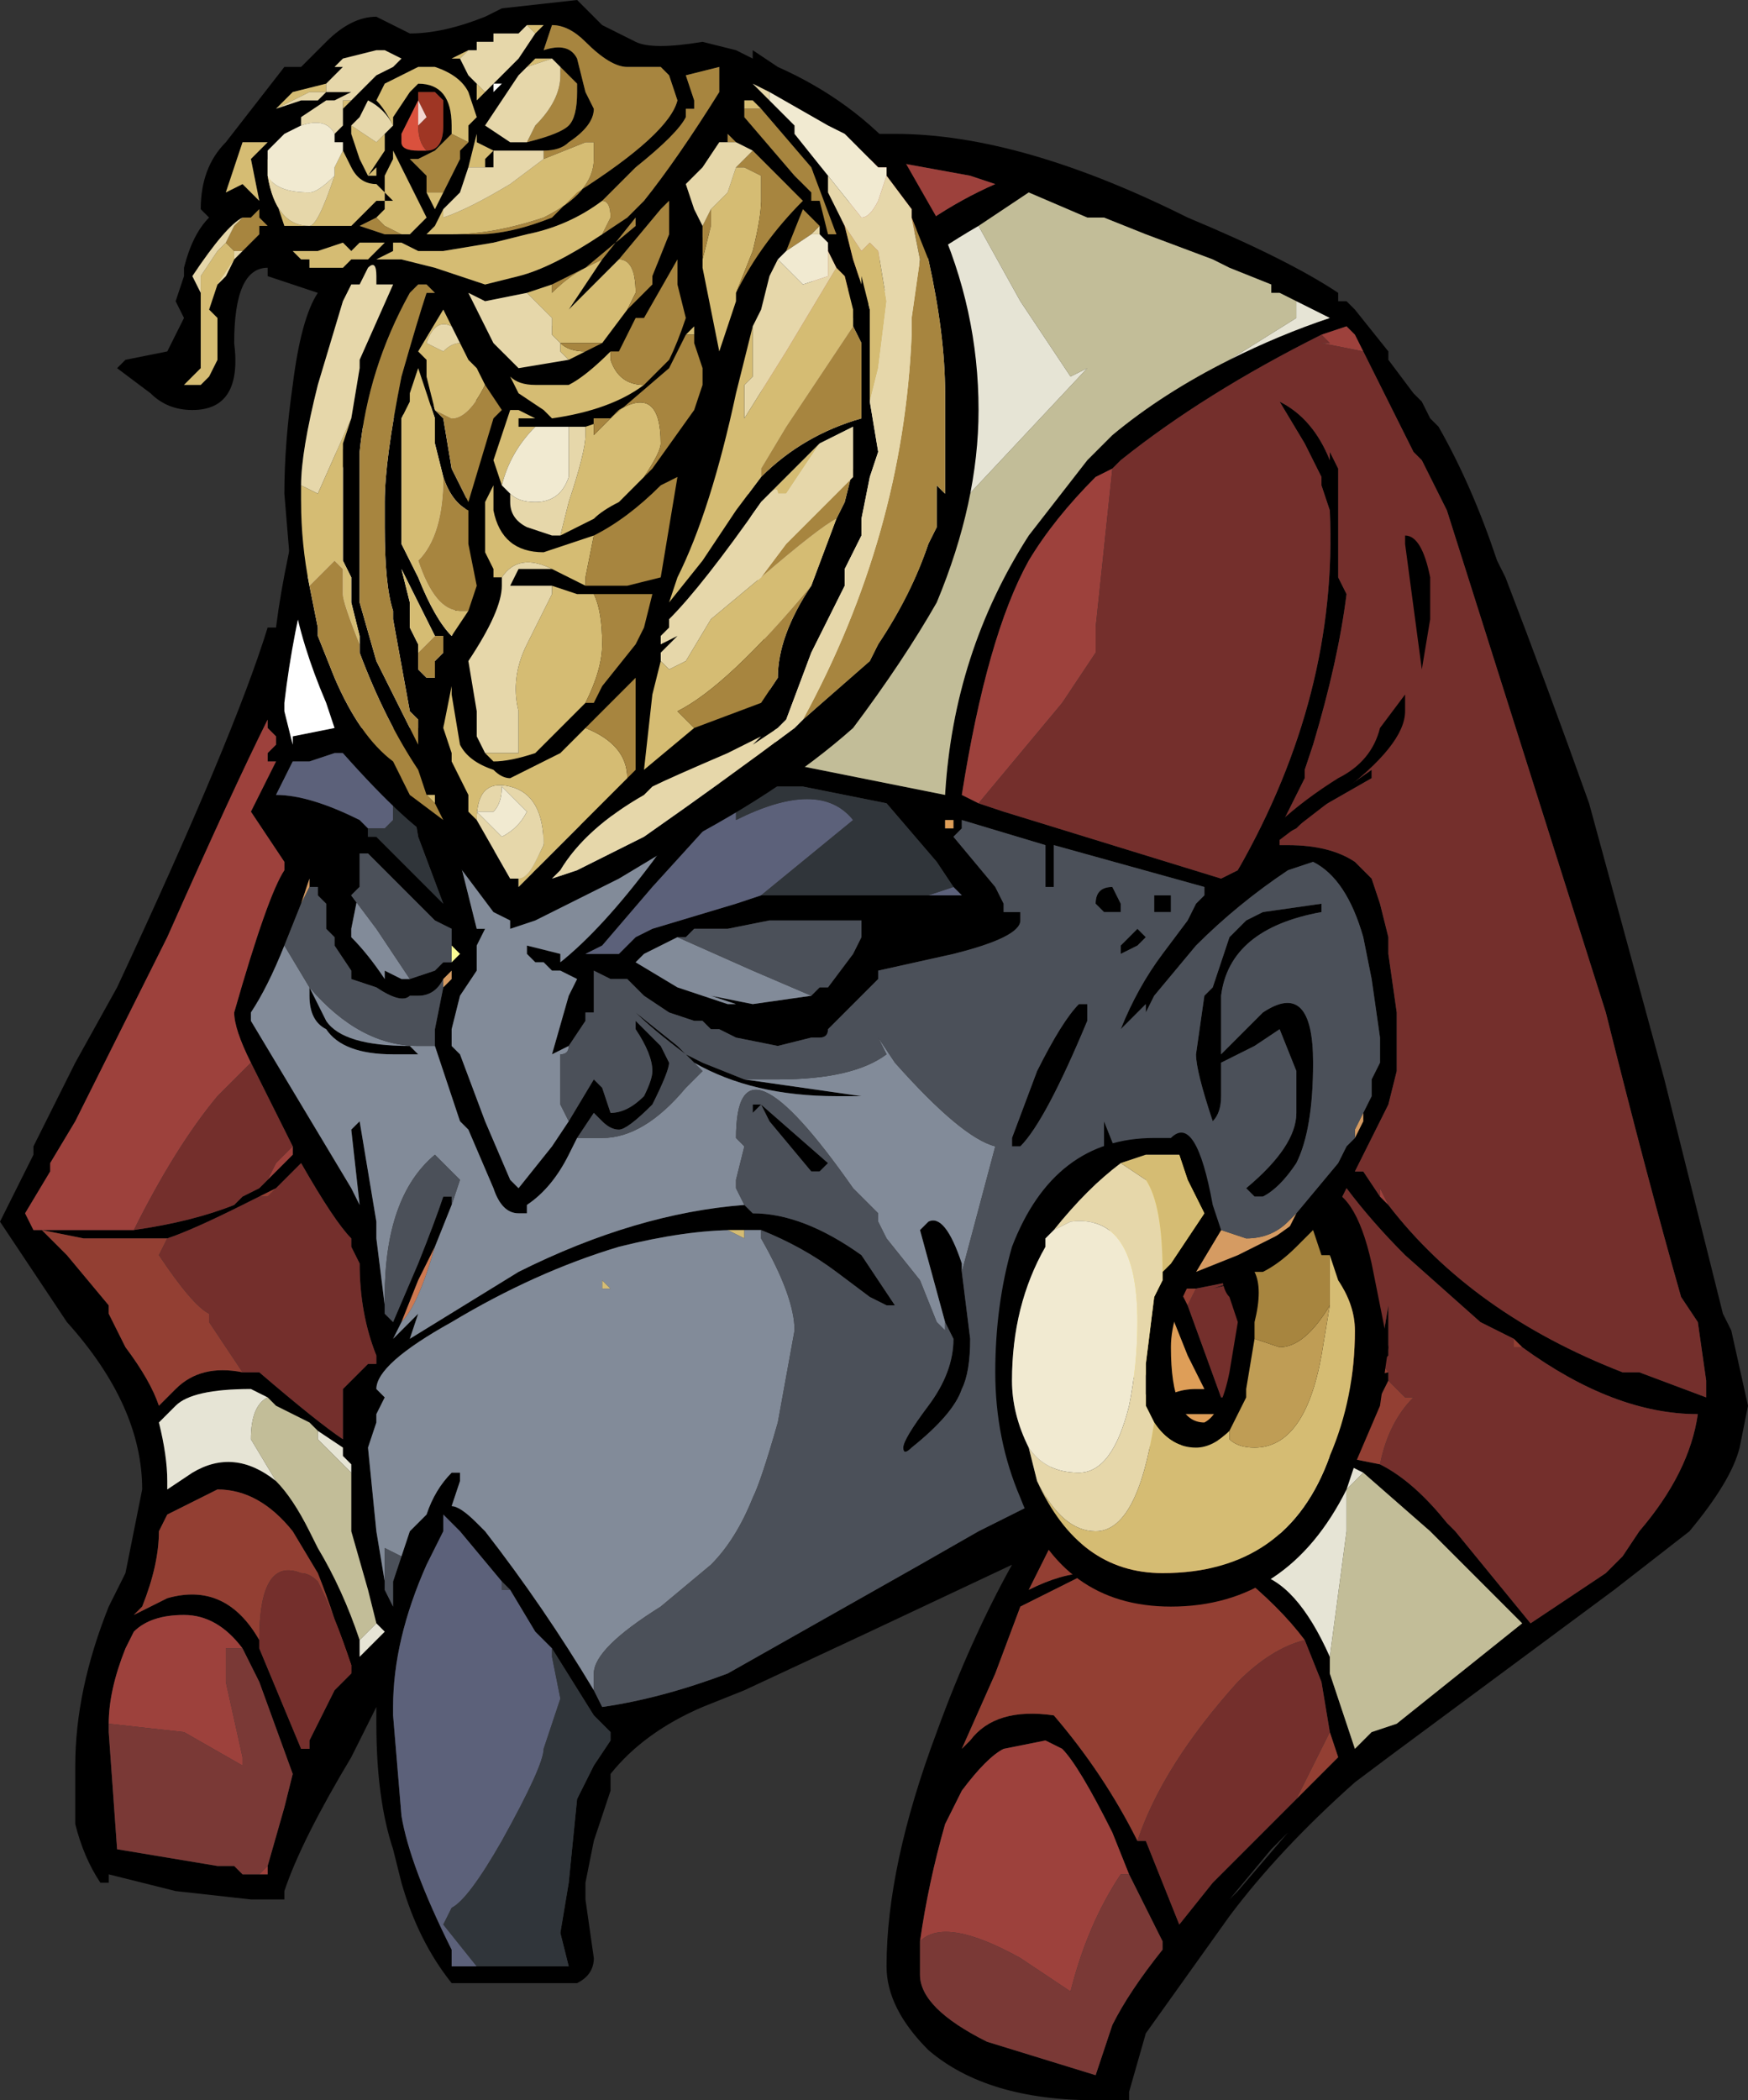 <?xml version="1.0" encoding="UTF-8" standalone="no"?>
<svg xmlns:ffdec="https://www.free-decompiler.com/flash" xmlns:xlink="http://www.w3.org/1999/xlink" ffdec:objectType="frame" height="87.85px" width="73.15px" xmlns="http://www.w3.org/2000/svg">
  <rect width="100%" height="100%" fill="#333333" stroke="none"/>
  <g transform="matrix(1.0, 0.0, 0.0, 1.0, 34.3, 61.95)">
    <use ffdec:characterId="61" height="12.55" transform="matrix(7.0, 0.0, 0.0, 7.0, -34.3, -61.95)" width="10.45" xlink:href="#shape0"/>
  </g>
  <defs>
    <g id="shape0" transform="matrix(1.0, 0.0, 0.0, 1.0, 4.9, 8.85)">
      <path d="M0.35 -8.05 L0.45 -8.05 Q1.2 -8.05 2.2 -7.55 2.8 -7.3 3.1 -7.1 L3.1 -7.05 3.15 -7.05 3.2 -7.0 3.4 -6.75 3.4 -6.7 3.55 -6.5 3.6 -6.45 3.65 -6.35 3.7 -6.3 Q3.9 -5.95 4.05 -5.5 L4.1 -5.4 Q4.35 -4.75 4.6 -4.05 L5.05 -2.4 5.4 -1.0 5.45 -0.9 5.55 -0.45 5.5 -0.2 Q5.45 0.0 5.2 0.3 L4.75 0.65 3.4 1.65 3.2 1.8 Q2.75 2.2 2.45 2.6 L1.95 3.3 1.85 3.65 1.85 3.7 1.65 3.7 Q1.0 3.7 0.65 3.4 0.4 3.15 0.4 2.9 0.4 2.3 0.7 1.5 0.9 0.95 1.15 0.5 L0.3 0.9 -0.45 1.25 -0.7 1.35 Q-1.05 1.5 -1.25 1.75 L-1.25 1.85 -1.35 2.15 -1.4 2.4 -1.4 2.5 -1.35 2.85 Q-1.35 2.95 -1.45 3.0 L-2.2 3.0 Q-2.4 2.75 -2.5 2.4 L-2.55 2.2 Q-2.65 1.9 -2.65 1.45 L-2.65 1.35 -2.8 1.65 Q-3.1 2.15 -3.2 2.45 L-3.2 2.5 -3.4 2.5 -3.85 2.45 -4.25 2.35 -4.25 2.4 -4.3 2.4 Q-4.4 2.25 -4.45 2.05 L-4.45 1.7 Q-4.45 1.25 -4.25 0.75 L-4.15 0.55 -4.05 0.05 Q-4.05 -0.45 -4.5 -0.95 L-4.9 -1.55 -4.7 -1.95 -4.7 -2.0 -4.45 -2.5 -4.2 -2.95 Q-3.5 -4.45 -3.3 -5.1 L-3.25 -5.1 Q-3.2 -5.5 -3.05 -6.05 L0.35 -8.05 M0.3 -7.9 L-0.4 -6.4 Q0.25 -7.4 1.05 -7.75 L0.9 -7.8 0.35 -7.9 0.3 -7.9 M2.85 -7.05 L2.75 -7.1 2.7 -7.1 2.7 -7.15 2.45 -7.25 2.35 -7.3 1.95 -7.45 1.7 -7.55 1.6 -7.55 1.25 -7.7 0.95 -7.5 Q0.0 -6.95 -0.45 -6.1 L-0.25 -4.3 0.75 -4.1 Q0.8 -4.95 1.25 -5.65 L1.6 -6.1 1.75 -6.25 Q2.05 -6.5 2.45 -6.7 2.75 -6.85 3.05 -6.95 L2.85 -7.05 M3.0 -6.85 Q2.3 -6.5 1.8 -6.1 L1.75 -6.05 1.65 -6.0 Q1.4 -5.75 1.25 -5.5 1.0 -5.05 0.85 -4.1 L0.95 -4.05 1.1 -4.0 2.4 -3.6 2.5 -3.65 Q3.1 -4.7 3.05 -5.8 L3.0 -5.95 3.0 -6.0 2.9 -6.2 2.75 -6.45 Q2.95 -6.35 3.05 -6.1 L3.05 -6.15 3.1 -6.05 3.1 -5.4 3.15 -5.3 Q3.1 -4.9 2.95 -4.4 L2.9 -4.25 2.9 -4.2 2.7 -3.8 2.8 -3.9 3.3 -4.25 3.3 -4.2 2.95 -4.0 2.85 -3.9 2.75 -3.85 2.75 -3.8 2.8 -3.8 Q3.05 -3.8 3.2 -3.7 L3.3 -3.6 3.35 -3.45 3.4 -3.25 3.4 -3.15 3.45 -2.8 3.45 -2.45 3.4 -2.25 3.35 -2.15 3.2 -1.85 3.25 -1.85 3.35 -1.7 3.4 -1.65 Q3.9 -1.0 4.8 -0.65 L4.9 -0.65 5.3 -0.5 5.3 -0.6 5.25 -0.95 5.15 -1.1 Q4.95 -1.8 4.7 -2.8 L3.75 -5.8 3.6 -6.1 3.55 -6.15 3.25 -6.75 3.2 -6.85 3.15 -6.9 3.0 -6.85 M0.8 -3.55 L0.7 -3.7 0.4 -4.05 -0.1 -4.15 -0.3 -4.15 -0.5 -4.1 -1.0 -3.55 -1.3 -3.2 -1.4 -3.15 -1.2 -3.15 -1.1 -3.25 -1.0 -3.3 -0.5 -3.45 -0.35 -3.5 0.65 -3.5 0.85 -3.5 0.8 -3.55 M3.3 -2.3 L3.3 -2.4 3.35 -2.5 3.35 -2.65 3.3 -3.0 3.25 -3.25 Q3.15 -3.6 2.95 -3.7 L2.8 -3.65 Q2.5 -3.45 2.25 -3.2 L2.0 -2.9 1.95 -2.8 1.95 -2.85 1.8 -2.7 Q1.9 -2.95 2.05 -3.15 L2.2 -3.35 2.25 -3.45 2.3 -3.5 2.3 -3.55 1.4 -3.8 1.4 -3.55 1.35 -3.55 1.35 -3.8 0.85 -3.95 0.85 -3.9 0.8 -3.85 1.05 -3.55 1.1 -3.45 1.1 -3.4 1.2 -3.4 1.2 -3.35 Q1.2 -3.25 0.8 -3.15 L0.35 -3.05 0.35 -3.0 0.05 -2.7 Q0.05 -2.65 0.0 -2.65 L-0.05 -2.65 -0.25 -2.6 -0.5 -2.65 -0.6 -2.7 -0.65 -2.7 -0.7 -2.75 -0.75 -2.75 -0.9 -2.8 -1.05 -2.9 -1.15 -3.0 -1.25 -3.0 -1.35 -3.05 -1.35 -2.8 -1.4 -2.8 -1.4 -2.75 -1.5 -2.6 -1.6 -2.55 -1.5 -2.9 -1.45 -3.0 -1.55 -3.05 -1.6 -3.05 -1.65 -3.1 -1.7 -3.1 -1.75 -3.15 -1.75 -3.2 -1.55 -3.15 -1.55 -3.1 Q-1.3 -3.3 -1.0 -3.7 -0.75 -4.05 -0.5 -4.2 L-2.15 -3.7 -2.05 -3.3 -2.0 -3.3 -2.05 -3.2 -2.05 -3.05 -2.15 -2.9 -2.2 -2.7 -2.2 -2.6 -2.15 -2.55 -2.0 -2.15 -1.85 -1.8 -1.8 -1.75 -1.6 -2.0 -1.5 -2.15 -1.35 -2.4 -1.3 -2.35 -1.25 -2.2 Q-1.15 -2.2 -1.05 -2.3 -1.0 -2.4 -1.0 -2.45 -1.0 -2.55 -1.1 -2.7 L-1.1 -2.75 -0.95 -2.6 -0.9 -2.5 Q-0.9 -2.45 -1.0 -2.25 -1.15 -2.1 -1.2 -2.1 -1.25 -2.1 -1.3 -2.15 L-1.35 -2.2 -1.45 -2.05 -1.5 -1.95 Q-1.6 -1.75 -1.75 -1.65 L-1.75 -1.6 -1.8 -1.6 Q-1.9 -1.6 -1.95 -1.75 L-2.1 -2.1 -2.15 -2.15 Q-2.25 -2.45 -2.3 -2.6 L-2.3 -2.7 -2.25 -2.95 -2.2 -3.0 -2.2 -3.05 -2.25 -3.0 Q-2.3 -2.9 -2.4 -2.9 L-2.45 -2.9 Q-2.5 -2.85 -2.65 -2.95 L-2.8 -3.0 -2.8 -3.05 -2.9 -3.2 -2.9 -3.25 -2.95 -3.3 -2.95 -3.45 -3.0 -3.5 -3.0 -3.55 -3.05 -3.55 -3.05 -3.6 -3.1 -3.45 -3.2 -3.2 Q-3.3 -2.95 -3.4 -2.8 L-3.4 -2.75 -2.8 -1.75 -2.75 -1.65 -2.8 -2.1 -2.75 -2.15 -2.65 -1.55 -2.65 -1.45 -2.6 -1.05 -2.6 -1.0 -2.55 -0.95 -2.4 -1.3 Q-2.3 -1.55 -2.25 -1.7 L-2.2 -1.7 -2.2 -1.65 -2.3 -1.4 -2.4 -1.2 -2.5 -0.95 -2.55 -0.85 -2.4 -1.0 -2.45 -0.85 -1.8 -1.25 Q-1.1 -1.6 -0.45 -1.65 L-0.4 -1.6 Q-0.1 -1.6 0.25 -1.35 L0.45 -1.05 0.4 -1.05 0.3 -1.1 0.1 -1.25 Q-0.1 -1.4 -0.35 -1.5 L-0.45 -1.5 -0.5 -1.5 Q-0.8 -1.5 -1.2 -1.4 -1.7 -1.25 -2.2 -0.95 -2.65 -0.7 -2.65 -0.55 L-2.6 -0.5 -2.65 -0.4 -2.65 -0.35 -2.7 -0.2 -2.65 0.3 -2.6 0.6 -2.6 0.65 -2.55 0.75 -2.55 0.6 -2.5 0.45 -2.45 0.3 -2.35 0.2 Q-2.3 0.05 -2.2 -0.05 L-2.15 -0.05 -2.15 0.0 -2.2 0.15 Q-2.15 0.15 -2.05 0.25 L-2.0 0.3 Q-1.65 0.75 -1.35 1.25 L-1.3 1.35 Q-0.95 1.3 -0.55 1.15 L0.6 0.5 0.95 0.3 1.35 0.1 1.7 -1.9 1.7 -2.15 1.8 -1.9 2.15 -1.95 2.0 -1.85 1.95 -1.8 1.9 -1.75 1.5 -1.15 2.6 0.4 2.65 0.35 2.5 -0.1 2.0 -0.05 2.0 -0.1 1.9 -0.5 2.3 -1.6 2.2 -1.95 2.35 -1.5 2.4 -1.5 2.25 -1.25 2.5 -1.35 2.8 -1.5 2.85 -1.6 3.1 -1.9 3.15 -2.0 3.2 -2.05 3.25 -2.15 3.25 -2.2 3.3 -2.3 M-0.75 -2.5 L-0.8 -2.55 Q-1.0 -2.7 -1.1 -2.8 L-0.85 -2.6 -0.8 -2.55 -0.7 -2.5 -0.45 -2.4 0.25 -2.3 0.1 -2.3 Q-0.4 -2.3 -0.75 -2.5 M0.85 -1.25 L0.9 -0.85 Q0.9 -0.65 0.85 -0.55 0.8 -0.4 0.55 -0.2 0.5 -0.15 0.5 -0.2 0.5 -0.25 0.65 -0.45 0.8 -0.65 0.8 -0.85 L0.75 -0.95 0.6 -1.5 0.65 -1.55 Q0.75 -1.6 0.85 -1.3 L0.85 -1.25 M0.8 -3.9 L0.8 -3.95 0.75 -3.95 0.75 -3.9 0.8 -3.9 M2.55 -3.35 L2.65 -3.4 3.0 -3.45 3.0 -3.4 Q2.45 -3.3 2.4 -2.9 L2.4 -2.55 2.65 -2.8 Q2.95 -3.0 2.95 -2.5 2.95 -2.1 2.85 -1.9 2.75 -1.75 2.65 -1.7 L2.6 -1.7 2.55 -1.75 Q2.85 -2.0 2.85 -2.2 L2.85 -2.45 2.75 -2.7 2.6 -2.6 2.4 -2.5 2.4 -2.3 Q2.4 -2.2 2.35 -2.15 2.25 -2.45 2.25 -2.55 L2.3 -2.9 2.35 -2.95 2.45 -3.25 2.55 -3.35 M2.0 -3.4 L2.0 -3.5 2.1 -3.5 2.1 -3.4 2.0 -3.4 M1.9 -3.2 L1.8 -3.15 1.8 -3.2 1.9 -3.3 1.95 -3.25 1.9 -3.2 M1.65 -3.45 Q1.65 -3.55 1.75 -3.55 L1.8 -3.45 1.8 -3.4 1.7 -3.4 1.65 -3.45 M1.6 -2.75 Q1.35 -2.15 1.2 -2.0 L1.15 -2.0 1.15 -2.05 1.3 -2.45 Q1.45 -2.75 1.55 -2.85 L1.6 -2.85 1.6 -2.75 M-0.05 -2.9 L0.0 -2.95 0.05 -2.95 0.2 -3.15 0.25 -3.25 0.25 -3.3 0.25 -3.35 -0.3 -3.35 -0.55 -3.3 -0.75 -3.3 -0.8 -3.25 -0.85 -3.25 -1.05 -3.15 -1.1 -3.1 -0.85 -2.95 -0.55 -2.85 -0.5 -2.85 -0.65 -2.9 -0.4 -2.85 -0.05 -2.9 M2.2 -1.05 L2.4 -0.5 2.5 -0.5 2.55 -1.2 2.35 -1.15 2.5 -1.2 2.25 -1.15 2.15 -1.15 2.2 -1.05 M2.0 -0.5 L2.45 -0.2 2.4 -0.4 2.1 -0.4 2.0 -0.45 Q2.1 -0.55 2.25 -0.55 L2.3 -0.55 2.2 -0.75 2.1 -1.0 2.0 -0.5 M4.15 -0.85 L3.95 -0.95 3.5 -1.35 Q3.3 -1.55 3.15 -1.75 L3.1 -1.65 3.15 -0.95 3.15 -0.6 3.4 -0.65 3.4 -0.6 3.3 -0.4 3.1 -0.15 3.35 -0.1 Q3.55 0.0 3.75 0.25 L3.8 0.3 4.25 0.85 4.7 0.55 4.8 0.45 4.9 0.3 Q5.2 -0.05 5.25 -0.4 4.75 -0.4 4.2 -0.8 L4.15 -0.85 M3.4 -1.05 L3.4 -0.75 3.35 -0.7 3.35 -0.75 3.4 -1.05 M3.25 -0.05 L3.05 -0.15 2.6 0.55 Q2.85 0.6 3.05 1.05 L3.05 1.15 3.2 1.6 3.3 1.5 3.45 1.45 4.2 0.85 3.65 0.3 3.25 -0.05 M2.8 1.95 L3.1 1.65 3.05 1.5 3.0 1.2 2.9 0.95 Q2.75 0.75 2.5 0.55 L1.4 0.35 1.25 0.65 Q1.45 0.55 1.6 0.55 L1.2 0.75 1.05 1.15 0.85 1.6 0.9 1.55 Q1.05 1.35 1.4 1.4 1.7 1.75 1.9 2.15 L1.95 2.15 2.15 2.65 2.35 2.4 2.8 1.95 M1.85 2.35 L1.75 2.1 Q1.55 1.7 1.45 1.6 L1.35 1.55 1.1 1.6 Q1.0 1.65 0.85 1.85 L0.75 2.05 Q0.65 2.4 0.6 2.75 L0.6 2.95 Q0.6 3.15 1.0 3.35 L1.65 3.55 Q1.7 3.4 1.75 3.25 1.85 3.05 2.05 2.8 L2.05 2.75 1.85 2.35 M2.7 2.2 L2.45 2.5 2.5 2.45 2.8 2.1 2.7 2.2 M-2.05 -6.5 L-2.75 -6.3 Q-3.1 -5.5 -3.2 -4.65 L-3.2 -4.6 -3.15 -4.4 -3.15 -4.45 -2.9 -4.5 -2.25 -4.5 -2.05 -6.5 M-2.45 -4.15 L-2.65 -4.35 -2.7 -4.35 -2.9 -4.35 -3.05 -4.3 -3.15 -4.3 -3.25 -4.1 Q-3.05 -4.1 -2.75 -3.95 L-2.7 -3.9 -2.7 -3.85 -2.65 -3.85 -2.25 -3.45 -2.4 -3.85 -2.45 -4.15 M-2.2 -3.2 L-2.2 -3.3 -2.3 -3.35 -2.7 -3.75 -2.75 -3.75 -2.75 -3.55 -2.8 -3.3 -2.8 -3.25 Q-2.7 -3.15 -2.6 -3.0 L-2.6 -3.05 -2.5 -3.0 -2.45 -3.0 -2.3 -3.05 -2.25 -3.1 -2.2 -3.1 -2.15 -3.15 -2.2 -3.2 M-1.6 -3.9 Q-1.75 -3.65 -1.75 -3.35 L-1.8 -3.35 -1.6 -3.9 M-0.9 -3.6 L-0.9 -3.6 M-3.4 -2.5 Q-3.5 -2.7 -3.5 -2.8 -3.3 -3.5 -3.2 -3.65 L-3.2 -3.7 -3.4 -4.0 -3.25 -4.3 -3.3 -4.3 -3.3 -4.35 -3.25 -4.4 -3.25 -4.45 -3.3 -4.5 -3.3 -4.55 Q-3.5 -4.15 -3.9 -3.25 L-4.45 -2.15 -4.6 -1.9 -4.6 -1.85 -4.75 -1.6 -4.7 -1.5 -4.1 -1.5 Q-3.75 -1.55 -3.5 -1.65 L-3.45 -1.7 -3.35 -1.75 -3.3 -1.8 -3.15 -1.95 -3.15 -2.0 -3.4 -2.5 M-3.05 -2.95 L-2.95 -2.75 Q-2.85 -2.6 -2.45 -2.6 L-2.4 -2.55 -2.55 -2.55 Q-2.85 -2.55 -2.95 -2.7 -3.05 -2.75 -3.05 -2.9 L-3.05 -2.95 M-3.9 -1.45 L-4.4 -1.45 -4.65 -1.5 -4.5 -1.35 -4.25 -1.05 -4.25 -1.0 -4.15 -0.8 Q-4.0 -0.6 -3.95 -0.45 L-3.85 -0.55 Q-3.7 -0.7 -3.45 -0.65 L-3.35 -0.65 Q-3.0 -0.35 -2.85 -0.25 L-2.85 -0.55 -2.7 -0.7 -2.65 -0.7 -2.65 -0.75 Q-2.75 -1.0 -2.75 -1.3 L-2.8 -1.4 -2.8 -1.45 Q-2.9 -1.55 -3.1 -1.9 L-3.25 -1.75 -3.35 -1.7 -3.45 -1.65 Q-3.75 -1.5 -3.9 -1.45 M-3.3 -0.5 L-3.4 -0.55 Q-3.75 -0.55 -3.85 -0.45 L-3.95 -0.35 Q-3.9 -0.15 -3.9 0.0 L-3.9 0.05 -3.75 -0.05 Q-3.5 -0.2 -3.25 0.0 -3.15 0.1 -3.05 0.3 L-3.0 0.4 Q-2.85 0.65 -2.75 0.95 L-2.75 1.05 -2.6 0.9 -2.65 0.85 -2.7 0.65 -2.8 0.3 -2.8 -0.05 -2.8 -0.1 -2.85 -0.15 -2.85 -0.2 -3.0 -0.3 -3.05 -0.35 -3.25 -0.45 -3.3 -0.5 M-0.4 -2.2 L-0.4 -2.25 -0.35 -2.25 -0.4 -2.2 M-0.3 -2.15 L-0.35 -2.25 0.05 -1.9 0.0 -1.85 -0.05 -1.85 -0.3 -2.15 M-1.7 -3.1 L-1.7 -3.1 M-2.05 2.9 L-1.5 2.9 -1.55 2.7 -1.5 2.4 -1.45 1.9 -1.35 1.7 -1.25 1.55 -1.25 1.5 -1.35 1.4 -1.6 1.0 -1.7 0.9 -1.85 0.65 -1.9 0.6 -2.15 0.3 -2.25 0.2 -2.25 0.3 -2.35 0.5 Q-2.55 0.95 -2.55 1.35 L-2.55 1.4 -2.5 2.0 Q-2.45 2.3 -2.2 2.8 L-2.2 2.9 -2.05 2.9 M-2.3 1.2 L-2.3 1.2 M-3.35 0.95 L-3.35 1.0 -3.1 1.6 -3.05 1.6 -3.05 1.55 -2.9 1.25 -2.8 1.15 Q-2.9 0.8 -3.0 0.55 L-3.15 0.3 Q-3.35 0.05 -3.6 0.05 L-3.9 0.2 -3.95 0.3 Q-3.95 0.5 -4.05 0.75 L-4.1 0.8 -3.9 0.7 Q-3.55 0.6 -3.35 0.95 M-2.75 1.3 L-2.75 1.3 M-4.25 1.45 L-4.25 1.5 -4.2 2.2 -3.6 2.3 -3.5 2.3 -3.45 2.35 -3.35 2.35 -3.3 2.35 -3.3 2.3 -3.2 1.95 -3.15 1.75 -3.35 1.2 -3.45 1.0 Q-3.6 0.8 -3.8 0.8 -4.0 0.8 -4.1 0.9 L-4.15 1.0 Q-4.25 1.25 -4.25 1.45" fill="#000000" fill-rule="evenodd" stroke="none"/>
      <path d="M0.8 -3.9 L0.75 -3.9 0.75 -3.95 0.8 -3.95 0.8 -3.9 M1.95 -1.8 L2.0 -1.85 1.95 -1.8 M1.5 -1.15 L1.9 -1.75 1.5 -1.15 M2.0 -0.1 L2.0 -0.05 2.0 -0.1 M2.65 0.35 L2.6 0.4 2.65 0.35 M2.0 -0.5 L2.1 -1.0 2.2 -0.75 2.3 -0.55 2.25 -0.55 Q2.1 -0.55 2.0 -0.45 L2.1 -0.4 2.4 -0.4 2.45 -0.2 2.0 -0.5" fill="#de9e58" fill-rule="evenodd" stroke="none"/>
      <path d="M-0.5 -4.1 L-0.5 -3.95 Q0.0 -4.2 0.2 -3.95 L-0.35 -3.5 -0.5 -3.45 -1.0 -3.3 -1.1 -3.25 -1.2 -3.15 -1.4 -3.15 -1.3 -3.2 -1.0 -3.55 -0.5 -4.1 M0.65 -3.5 L0.8 -3.55 0.85 -3.5 0.65 -3.5 M-2.65 -4.35 L-2.45 -4.15 -2.65 -4.35 M-2.7 -3.9 L-2.75 -3.95 Q-3.05 -4.1 -3.25 -4.1 L-3.15 -4.3 -3.05 -4.3 -2.9 -4.35 -2.7 -4.35 -2.55 -4.1 -2.55 -3.95 -2.6 -3.9 Q-2.65 -3.9 -2.7 -3.9 M-0.9 -3.6 L-0.9 -3.6 M-2.05 2.9 L-2.2 2.9 -2.2 2.8 Q-2.45 2.3 -2.5 2.0 L-2.55 1.4 -2.55 1.35 Q-2.55 0.95 -2.35 0.5 L-2.25 0.3 -2.25 0.2 -2.15 0.3 -1.9 0.6 -1.9 0.65 -1.85 0.65 -1.7 0.9 -1.6 1.0 -1.6 1.05 -1.55 1.3 -1.65 1.6 Q-1.65 1.7 -1.9 2.15 -2.1 2.5 -2.2 2.55 L-2.25 2.65 -2.05 2.9 M-2.3 1.2 L-2.3 1.2" fill="#5c617a" fill-rule="evenodd" stroke="none"/>
      <path d="M-2.05 -6.5 L-2.25 -4.5 -2.9 -4.5 -3.15 -4.45 -3.15 -4.4 -3.2 -4.6 -3.2 -4.65 Q-3.1 -5.5 -2.75 -6.3 L-2.05 -6.5" fill="#ffffff" fill-rule="evenodd" stroke="none"/>
      <path d="M-2.2 -3.1 L-2.2 -3.2 -2.15 -3.15 -2.2 -3.1" fill="#fafc94" fill-rule="evenodd" stroke="none"/>
      <path d="M2.15 -1.95 L2.2 -1.95 2.3 -1.6 1.9 -0.5 2.0 -0.1 2.0 -0.05 2.5 -0.1 2.65 0.35 2.6 0.4 1.5 -1.15 1.9 -1.75 1.95 -1.8 2.0 -1.85 2.15 -1.95" fill="#ecd34a" fill-rule="evenodd" stroke="none"/>
      <path d="M2.4 -1.5 L2.55 -1.45 Q2.7 -1.45 2.8 -1.55 L2.85 -1.6 2.8 -1.5 2.5 -1.35 2.25 -1.25 2.4 -1.5 M3.2 -2.05 L3.2 -2.1 3.3 -2.3 3.25 -2.2 3.25 -2.15 3.2 -2.05 M0.25 -3.3 L0.25 -3.35 0.25 -3.3 M-3.0 -3.55 L-3.05 -3.55 -3.1 -3.45 -3.05 -3.6 -3.05 -3.55 -3.0 -3.55 M-2.25 -2.95 L-2.25 -3.0 -2.2 -3.05 -2.2 -3.0 -2.25 -2.95 M-1.7 -3.1 L-1.7 -3.1 M-2.6 -1.0 L-2.55 -0.95 -2.6 -1.0" fill="#d59b62" fill-rule="evenodd" stroke="none"/>
      <path d="M-2.1 -0.95 L-2.1 -0.95 M-0.5 -1.5 L-0.45 -1.5 -0.45 -1.45 -0.55 -1.5 -0.5 -1.5 M-1.3 -1.25 L-1.3 -1.2 -1.25 -1.15 -1.3 -1.15 -1.3 -1.25 M-0.35 -0.6 L-0.35 -0.6" fill="#d5bc73" fill-rule="evenodd" stroke="none"/>
      <path d="M2.25 -1.15 L2.2 -1.05 2.15 -1.15 2.25 -1.15 M3.15 -0.95 L3.25 -0.85 3.4 -0.65 3.15 -0.6 3.15 -0.95 M3.4 -0.6 L3.5 -0.5 3.55 -0.5 Q3.4 -0.35 3.35 -0.1 L3.1 -0.15 3.3 -0.4 3.4 -0.6 M4.2 -0.8 L4.15 -0.8 4.15 -0.85 4.2 -0.8 M3.05 1.5 L3.1 1.65 2.8 1.95 2.85 1.9 3.05 1.5 M1.9 2.15 Q1.7 1.75 1.4 1.4 1.05 1.35 0.9 1.55 L0.85 1.6 1.05 1.15 1.2 0.75 1.6 0.55 Q1.45 0.55 1.25 0.65 L1.4 0.35 2.5 0.55 Q2.75 0.75 2.9 0.95 2.7 1.0 2.5 1.2 2.05 1.7 1.9 2.15 M-3.45 -0.65 Q-3.7 -0.7 -3.85 -0.55 L-3.95 -0.45 Q-4.0 -0.6 -4.15 -0.8 L-4.25 -1.0 -4.25 -1.05 -4.5 -1.35 -4.65 -1.5 -4.4 -1.45 -3.9 -1.45 -3.95 -1.35 Q-3.75 -1.05 -3.65 -1.0 L-3.65 -0.95 -3.45 -0.65 M-3.35 -1.7 L-3.25 -1.75 -3.3 -1.7 -3.35 -1.7 M-3.35 0.95 Q-3.55 0.6 -3.9 0.7 L-4.1 0.8 -4.05 0.75 Q-3.95 0.5 -3.95 0.3 L-3.9 0.2 -3.6 0.05 Q-3.35 0.05 -3.15 0.3 L-3.0 0.55 Q-2.9 0.8 -2.8 1.15 L-2.8 1.1 Q-2.9 0.8 -3.0 0.6 -3.05 0.55 -3.1 0.55 -3.35 0.45 -3.35 0.95" fill="#933f33" fill-rule="evenodd" stroke="none"/>
      <path d="M0.3 -7.9 L0.35 -7.9 0.9 -7.8 1.05 -7.75 Q0.25 -7.4 -0.4 -6.4 L0.3 -7.9 M3.25 -6.75 L3.0 -6.8 3.05 -6.8 3.0 -6.85 3.15 -6.9 3.2 -6.85 3.25 -6.75 M1.75 -6.05 L1.65 -5.1 Q1.65 -5.0 1.65 -4.95 L1.45 -4.65 0.95 -4.05 0.85 -4.1 Q1.0 -5.05 1.25 -5.5 1.4 -5.75 1.65 -6.0 L1.75 -6.05 M3.35 -1.7 L3.35 -1.75 3.4 -1.65 3.35 -1.7 M0.6 2.75 Q0.65 2.4 0.75 2.05 L0.85 1.85 Q1.0 1.65 1.1 1.6 L1.35 1.55 1.45 1.6 Q1.55 1.7 1.75 2.1 L1.85 2.35 1.8 2.35 Q1.6 2.65 1.5 3.05 L1.2 2.85 Q0.75 2.6 0.6 2.75 M2.05 2.75 L2.05 2.8 2.05 2.75 M-4.1 -1.5 L-4.7 -1.5 -4.75 -1.6 -4.6 -1.85 -4.6 -1.9 -4.45 -2.15 -3.9 -3.25 Q-3.5 -4.15 -3.3 -4.55 L-3.3 -4.5 -3.25 -4.45 -3.25 -4.4 -3.3 -4.35 -3.3 -4.3 -3.25 -4.3 -3.4 -4.0 -3.2 -3.7 -3.2 -3.65 Q-3.3 -3.5 -3.5 -2.8 -3.5 -2.7 -3.4 -2.5 L-3.6 -2.3 Q-3.85 -2.0 -4.1 -1.5 M-3.15 -2.0 L-3.15 -1.95 -3.3 -1.8 -3.25 -1.9 -3.15 -2.0 M-3.35 2.35 L-3.3 2.3 -3.3 2.35 -3.35 2.35 M-3.45 1.0 L-3.55 1.0 -3.55 1.2 -3.45 1.65 -3.45 1.7 -3.8 1.5 -4.25 1.45 Q-4.25 1.25 -4.15 1.0 L-4.1 0.9 Q-4.0 0.8 -3.8 0.8 -3.6 0.8 -3.45 1.0" fill="#9d413c" fill-rule="evenodd" stroke="none"/>
      <path d="M0.95 -7.5 L1.2 -7.05 1.5 -6.6 1.6 -6.65 0.85 -5.85 -0.25 -4.3 -0.45 -6.1 Q0.0 -6.95 0.95 -7.5 M2.45 -6.7 L2.85 -6.95 2.85 -7.05 3.05 -6.95 Q2.75 -6.85 2.45 -6.7 M3.05 1.05 Q2.85 0.6 2.6 0.55 L3.05 -0.15 3.25 -0.05 3.15 0.05 3.15 0.3 3.05 1.05 M-3.25 0.0 Q-3.5 -0.2 -3.75 -0.05 L-3.9 0.05 -3.9 0.0 Q-3.9 -0.15 -3.95 -0.35 L-3.85 -0.45 Q-3.75 -0.55 -3.4 -0.55 L-3.3 -0.5 Q-3.4 -0.45 -3.4 -0.25 L-3.25 0.0 M-3.0 -0.3 L-2.85 -0.2 -2.85 -0.15 -2.8 -0.1 -2.8 -0.05 -3.0 -0.25 -3.0 -0.3 M-2.65 0.85 L-2.6 0.9 -2.75 1.05 -2.75 0.95 -2.65 0.85" fill="#e6e4d5" fill-rule="evenodd" stroke="none"/>
      <path d="M2.75 -3.85 L2.75 -3.8 2.75 -3.85" fill="#863e39" fill-rule="evenodd" stroke="none"/>
      <path d="M3.0 -6.85 L3.05 -6.8 3.0 -6.8 3.25 -6.75 3.55 -6.15 3.6 -6.1 3.75 -5.8 4.7 -2.8 Q4.95 -1.8 5.15 -1.1 L5.25 -0.95 5.3 -0.6 5.3 -0.5 4.9 -0.65 4.8 -0.65 Q3.9 -1.0 3.4 -1.65 L3.35 -1.75 3.35 -1.7 3.25 -1.85 3.2 -1.85 3.35 -2.15 3.4 -2.25 3.45 -2.45 3.45 -2.8 3.4 -3.15 3.4 -3.25 3.35 -3.45 3.3 -3.6 3.2 -3.7 Q3.05 -3.8 2.8 -3.8 L2.75 -3.8 2.75 -3.85 2.85 -3.9 2.95 -4.0 3.3 -4.2 3.3 -4.25 2.8 -3.9 2.7 -3.8 2.9 -4.2 2.9 -4.25 2.95 -4.4 Q3.1 -4.9 3.15 -5.3 L3.1 -5.4 3.1 -6.05 3.05 -6.15 3.05 -6.1 Q2.95 -6.35 2.75 -6.45 L2.9 -6.2 3.0 -6.0 3.0 -5.95 3.05 -5.8 Q3.1 -4.7 2.5 -3.65 L2.4 -3.6 1.1 -4.0 0.95 -4.05 1.45 -4.65 1.65 -4.95 Q1.65 -5.0 1.65 -5.1 L1.75 -6.05 1.8 -6.1 Q2.3 -6.5 3.0 -6.85 M2.25 -1.15 L2.5 -1.2 2.35 -1.15 2.55 -1.2 2.5 -0.5 2.4 -0.5 2.2 -1.05 2.25 -1.15 M3.15 -0.95 L3.1 -1.65 3.15 -1.75 Q3.3 -1.55 3.5 -1.35 L3.95 -0.95 4.15 -0.85 4.15 -0.8 4.2 -0.8 Q4.75 -0.4 5.25 -0.4 5.2 -0.05 4.9 0.3 L4.8 0.45 4.7 0.55 4.25 0.85 3.8 0.3 3.75 0.25 Q3.55 0.0 3.35 -0.1 3.4 -0.35 3.55 -0.5 L3.5 -0.5 3.4 -0.6 3.4 -0.65 3.25 -0.85 3.15 -0.95 M3.4 -1.05 L3.35 -0.75 3.35 -0.7 3.4 -0.75 3.4 -1.05 M3.05 1.5 L2.85 1.9 2.8 1.95 2.35 2.4 2.15 2.65 1.95 2.15 1.9 2.15 Q2.05 1.7 2.5 1.2 2.7 1.0 2.9 0.95 L3.0 1.2 3.05 1.5 M-4.1 -1.5 Q-3.85 -2.0 -3.6 -2.3 L-3.4 -2.5 -3.15 -2.0 -3.25 -1.9 -3.3 -1.8 -3.35 -1.75 -3.45 -1.7 -3.5 -1.65 Q-3.75 -1.55 -4.1 -1.5 M-3.45 -0.65 L-3.65 -0.95 -3.65 -1.0 Q-3.75 -1.05 -3.95 -1.35 L-3.9 -1.45 Q-3.75 -1.5 -3.45 -1.65 L-3.35 -1.7 -3.3 -1.7 -3.25 -1.75 -3.1 -1.9 Q-2.9 -1.55 -2.8 -1.45 L-2.8 -1.4 -2.75 -1.3 Q-2.75 -1.0 -2.65 -0.75 L-2.65 -0.7 -2.7 -0.7 -2.85 -0.55 -2.85 -0.25 Q-3.0 -0.35 -3.35 -0.65 L-3.45 -0.65 M-2.8 1.15 L-2.9 1.25 -3.05 1.55 -3.05 1.6 -3.1 1.6 -3.35 1.0 -3.35 0.95 Q-3.35 0.45 -3.1 0.55 -3.05 0.55 -3.0 0.6 -2.9 0.8 -2.8 1.1 L-2.8 1.15" fill="#742f2c" fill-rule="evenodd" stroke="none"/>
      <path d="M0.6 2.75 Q0.75 2.6 1.2 2.85 L1.5 3.05 Q1.6 2.65 1.8 2.35 L1.85 2.35 2.05 2.75 2.05 2.8 Q1.85 3.05 1.75 3.25 1.7 3.4 1.65 3.55 L1.0 3.35 Q0.6 3.15 0.6 2.95 L0.6 2.75 M-3.35 2.35 L-3.45 2.35 -3.5 2.3 -3.6 2.3 -4.2 2.2 -4.25 1.5 -4.25 1.45 -3.8 1.5 -3.45 1.7 -3.45 1.65 -3.55 1.2 -3.55 1.0 -3.45 1.0 -3.35 1.2 -3.15 1.75 -3.2 1.95 -3.3 2.3 -3.35 2.35" fill="#7a3936" fill-rule="evenodd" stroke="none"/>
      <path d="M0.95 -7.5 L1.25 -7.7 1.6 -7.55 1.7 -7.55 1.95 -7.45 2.35 -7.3 2.45 -7.25 2.7 -7.15 2.7 -7.1 2.75 -7.1 2.85 -7.05 2.85 -6.95 2.45 -6.7 Q2.05 -6.5 1.75 -6.25 L1.6 -6.1 1.25 -5.65 Q0.8 -4.95 0.75 -4.1 L-0.25 -4.3 0.85 -5.85 1.6 -6.65 1.5 -6.6 1.2 -7.05 0.95 -7.5 M3.05 1.05 L3.15 0.3 3.15 0.05 3.25 -0.05 3.65 0.3 4.2 0.85 3.45 1.45 3.3 1.5 3.2 1.6 3.05 1.15 3.05 1.05 M-3.25 0.0 L-3.4 -0.25 Q-3.4 -0.45 -3.3 -0.5 L-3.25 -0.45 -3.05 -0.35 -3.0 -0.3 -3.0 -0.25 -2.8 -0.05 -2.8 0.3 -2.7 0.65 -2.65 0.85 -2.75 0.95 Q-2.85 0.65 -3.0 0.4 L-3.05 0.3 Q-3.15 0.1 -3.25 0.0" fill="#c2bd98" fill-rule="evenodd" stroke="none"/>
      <path d="M-2.3 -1.4 Q-2.4 -1.05 -2.5 -0.95 L-2.4 -1.2 -2.3 -1.4" fill="#ce7951" fill-rule="evenodd" stroke="none"/>
      <path d="M-1.9 0.6 L-1.85 0.65 -1.9 0.65 -1.9 0.6" fill="#43464e" fill-rule="evenodd" stroke="none"/>
      <path d="M-1.5 -2.6 Q-1.5 -2.55 -1.55 -2.55 L-1.55 -2.25 -1.5 -2.15 -1.6 -2.0 -1.8 -1.75 -1.85 -1.8 -2.0 -2.15 -2.15 -2.55 -2.2 -2.6 -2.2 -2.7 -2.15 -2.9 -2.05 -3.05 -2.05 -3.2 -2.0 -3.3 -2.05 -3.3 -2.15 -3.7 -0.5 -4.2 Q-0.75 -4.05 -1.0 -3.7 -1.3 -3.3 -1.55 -3.1 L-1.55 -3.15 -1.75 -3.2 -1.75 -3.15 -1.7 -3.1 -1.65 -3.1 -1.6 -3.05 -1.55 -3.05 -1.45 -3.0 -1.5 -2.9 -1.6 -2.55 -1.5 -2.6 M-1.45 -2.05 L-1.3 -2.05 Q-1.05 -2.05 -0.8 -2.35 L-0.7 -2.45 -0.75 -2.5 Q-0.4 -2.3 0.1 -2.3 L0.25 -2.3 -0.45 -2.4 -0.25 -2.4 Q0.2 -2.4 0.4 -2.55 L0.35 -2.65 0.45 -2.5 Q0.85 -2.05 1.05 -2.0 L0.85 -1.25 0.85 -1.3 Q0.75 -1.6 0.65 -1.55 L0.6 -1.5 0.75 -0.95 0.75 -0.9 0.7 -0.95 0.6 -1.2 0.4 -1.45 0.35 -1.55 0.35 -1.6 0.2 -1.75 Q-0.5 -2.75 -0.5 -2.05 L-0.45 -2.0 -0.5 -1.8 -0.5 -1.75 -0.45 -1.65 Q-1.1 -1.6 -1.8 -1.25 L-2.45 -0.85 -2.4 -1.0 -2.55 -0.85 -2.5 -0.95 Q-2.4 -1.05 -2.3 -1.4 L-2.2 -1.65 -2.15 -1.8 -2.3 -1.95 Q-2.6 -1.7 -2.6 -1.1 L-2.6 -1.05 -2.65 -1.45 -2.65 -1.55 -2.75 -2.15 -2.8 -2.1 -2.75 -1.65 -2.8 -1.75 -3.4 -2.75 -3.4 -2.8 Q-3.3 -2.95 -3.2 -3.2 L-3.05 -2.95 Q-2.75 -2.6 -2.4 -2.6 L-2.3 -2.6 Q-2.25 -2.45 -2.15 -2.15 L-2.1 -2.1 -1.95 -1.75 Q-1.9 -1.6 -1.8 -1.6 L-1.75 -1.6 -1.75 -1.65 Q-1.6 -1.75 -1.5 -1.95 L-1.45 -2.05 M-0.35 -1.5 L-0.35 -1.45 Q-0.15 -1.1 -0.15 -0.9 L-0.25 -0.35 Q-0.35 0.0 -0.4 0.1 -0.5 0.35 -0.65 0.5 L-0.95 0.75 Q-1.35 1.0 -1.35 1.15 L-1.35 1.25 Q-1.65 0.75 -2.0 0.3 L-2.05 0.25 Q-2.15 0.15 -2.2 0.15 L-2.15 0.0 -2.15 -0.05 -2.2 -0.05 Q-2.3 0.05 -2.35 0.2 L-2.45 0.3 -2.5 0.45 -2.6 0.4 -2.6 0.6 -2.65 0.3 -2.7 -0.2 -2.65 -0.35 -2.65 -0.4 -2.6 -0.5 -2.65 -0.55 Q-2.65 -0.7 -2.2 -0.95 -1.7 -1.25 -1.2 -1.4 -0.8 -1.5 -0.5 -1.5 L-0.55 -1.5 -0.45 -1.45 -0.45 -1.5 -0.35 -1.5 M-0.8 -3.25 L-0.85 -3.25 -0.4 -3.05 -0.05 -2.9 -0.4 -2.85 -0.65 -2.9 -0.5 -2.85 -0.55 -2.85 -0.85 -2.95 -1.1 -3.1 -1.05 -3.15 -0.85 -3.25 -0.8 -3.25 M-2.75 -3.55 L-2.8 -3.5 -2.65 -3.3 -2.45 -3.0 -2.5 -3.0 -2.6 -3.05 -2.6 -3.0 Q-2.7 -3.15 -2.8 -3.25 L-2.8 -3.3 -2.75 -3.55 M-1.6 -3.9 L-1.8 -3.35 -1.75 -3.35 Q-1.75 -3.65 -1.6 -3.9 M-3.05 -2.95 L-3.05 -2.9 Q-3.05 -2.75 -2.95 -2.7 -2.85 -2.55 -2.55 -2.55 L-2.4 -2.55 -2.45 -2.6 Q-2.85 -2.6 -2.95 -2.75 L-3.05 -2.95 M-2.1 -0.95 L-2.1 -0.95 M-0.35 -0.6 L-0.35 -0.6 M-1.3 -1.25 L-1.3 -1.15 -1.25 -1.15 -1.3 -1.2 -1.3 -1.25" fill="#828b99" fill-rule="evenodd" stroke="none"/>
      <path d="M-1.5 -2.6 L-1.4 -2.75 -1.4 -2.8 -1.35 -2.8 -1.35 -3.05 -1.25 -3.0 -1.15 -3.0 -1.05 -2.9 -0.9 -2.8 -0.75 -2.75 -0.7 -2.75 -0.65 -2.7 -0.6 -2.7 -0.5 -2.65 -0.25 -2.6 -0.05 -2.65 0.0 -2.65 Q0.05 -2.65 0.05 -2.7 L0.35 -3.0 0.35 -3.05 0.8 -3.15 Q1.2 -3.25 1.2 -3.35 L1.2 -3.4 1.1 -3.4 1.1 -3.45 1.05 -3.55 0.8 -3.85 0.85 -3.9 0.85 -3.95 1.35 -3.8 1.35 -3.55 1.4 -3.55 1.4 -3.8 2.3 -3.55 2.3 -3.5 2.25 -3.45 2.2 -3.35 2.05 -3.15 Q1.9 -2.95 1.8 -2.7 L1.95 -2.85 1.95 -2.8 2.0 -2.9 2.25 -3.2 Q2.5 -3.45 2.8 -3.65 L2.95 -3.7 Q3.15 -3.6 3.25 -3.25 L3.3 -3.0 3.35 -2.65 3.35 -2.5 3.3 -2.4 3.3 -2.3 3.2 -2.1 3.2 -2.05 3.15 -2.0 3.1 -1.9 2.85 -1.6 2.8 -1.55 Q2.7 -1.45 2.55 -1.45 L2.4 -1.5 2.35 -1.5 2.2 -1.95 2.15 -1.95 1.8 -1.9 1.7 -2.15 1.7 -1.9 1.35 0.1 0.95 0.3 0.6 0.5 -0.55 1.15 Q-0.95 1.3 -1.3 1.35 L-1.35 1.25 -1.35 1.15 Q-1.35 1.0 -0.95 0.75 L-0.65 0.5 Q-0.5 0.35 -0.4 0.1 -0.35 0.0 -0.25 -0.35 L-0.15 -0.9 Q-0.15 -1.1 -0.35 -1.45 L-0.35 -1.5 Q-0.1 -1.4 0.1 -1.25 L0.3 -1.1 0.4 -1.05 0.45 -1.05 0.25 -1.35 Q-0.1 -1.6 -0.4 -1.6 L-0.45 -1.65 -0.5 -1.75 -0.5 -1.8 -0.45 -2.0 -0.5 -2.05 Q-0.5 -2.75 0.2 -1.75 L0.35 -1.6 0.35 -1.55 0.4 -1.45 0.6 -1.2 0.7 -0.95 0.75 -0.9 0.75 -0.95 0.8 -0.85 Q0.8 -0.65 0.65 -0.45 0.5 -0.25 0.5 -0.2 0.5 -0.15 0.55 -0.2 0.8 -0.4 0.85 -0.55 0.9 -0.65 0.9 -0.85 L0.85 -1.25 1.05 -2.0 Q0.85 -2.05 0.45 -2.5 L0.35 -2.65 0.4 -2.55 Q0.2 -2.4 -0.25 -2.4 L-0.45 -2.4 -0.7 -2.5 -0.8 -2.55 -0.85 -2.6 -1.1 -2.8 Q-1.0 -2.7 -0.8 -2.55 L-0.75 -2.5 -0.7 -2.45 -0.8 -2.35 Q-1.05 -2.05 -1.3 -2.05 L-1.45 -2.05 -1.35 -2.2 -1.3 -2.15 Q-1.25 -2.1 -1.2 -2.1 -1.15 -2.1 -1.0 -2.25 -0.9 -2.45 -0.9 -2.5 L-0.95 -2.6 -1.1 -2.75 -1.1 -2.7 Q-1.0 -2.55 -1.0 -2.45 -1.0 -2.4 -1.05 -2.3 -1.15 -2.2 -1.25 -2.2 L-1.3 -2.35 -1.35 -2.4 -1.5 -2.15 -1.55 -2.25 -1.55 -2.55 Q-1.5 -2.55 -1.5 -2.6 M2.55 -3.35 L2.45 -3.25 2.35 -2.95 2.3 -2.9 2.25 -2.55 Q2.25 -2.45 2.35 -2.15 2.4 -2.2 2.4 -2.3 L2.4 -2.5 2.6 -2.6 2.75 -2.7 2.85 -2.45 2.85 -2.2 Q2.85 -2.0 2.55 -1.75 L2.6 -1.7 2.65 -1.7 Q2.75 -1.75 2.85 -1.9 2.95 -2.1 2.95 -2.5 2.95 -3.0 2.65 -2.8 L2.4 -2.55 2.4 -2.9 Q2.45 -3.3 3.0 -3.4 L3.0 -3.45 2.65 -3.4 2.55 -3.35 M1.6 -2.75 L1.6 -2.85 1.55 -2.85 Q1.45 -2.75 1.3 -2.45 L1.15 -2.05 1.15 -2.0 1.2 -2.0 Q1.35 -2.15 1.6 -2.75 M1.65 -3.45 L1.7 -3.4 1.8 -3.4 1.8 -3.45 1.75 -3.55 Q1.65 -3.55 1.65 -3.45 M1.9 -3.2 L1.95 -3.25 1.9 -3.3 1.8 -3.2 1.8 -3.15 1.9 -3.2 M2.0 -3.4 L2.1 -3.4 2.1 -3.5 2.0 -3.5 2.0 -3.4 M0.25 -3.3 L0.25 -3.25 0.2 -3.15 0.05 -2.95 0.0 -2.95 -0.05 -2.9 -0.4 -3.05 -0.85 -3.25 -0.8 -3.25 -0.75 -3.3 -0.55 -3.3 -0.3 -3.35 0.25 -3.35 0.25 -3.3 M-2.75 -3.55 L-2.75 -3.75 -2.7 -3.75 -2.3 -3.35 -2.2 -3.3 -2.2 -3.2 -2.2 -3.1 -2.25 -3.1 -2.3 -3.05 -2.45 -3.0 -2.65 -3.3 -2.8 -3.5 -2.75 -3.55 M-3.0 -3.55 L-3.0 -3.5 -2.95 -3.45 -2.95 -3.3 -2.9 -3.25 -2.9 -3.2 -2.8 -3.05 -2.8 -3.0 -2.65 -2.95 Q-2.5 -2.85 -2.45 -2.9 L-2.4 -2.9 Q-2.3 -2.9 -2.25 -3.0 L-2.25 -2.95 -2.3 -2.7 -2.3 -2.6 -2.4 -2.6 Q-2.75 -2.6 -3.05 -2.95 L-3.2 -3.2 -3.1 -3.45 -3.05 -3.55 -3.0 -3.55 M-0.3 -2.15 L-0.05 -1.85 0.0 -1.85 0.05 -1.9 -0.35 -2.25 -0.3 -2.15 M-0.4 -2.2 L-0.35 -2.25 -0.4 -2.25 -0.4 -2.2 M-2.6 -1.05 L-2.6 -1.1 Q-2.6 -1.7 -2.3 -1.95 L-2.15 -1.8 -2.2 -1.65 -2.2 -1.7 -2.25 -1.7 Q-2.3 -1.55 -2.4 -1.3 L-2.55 -0.95 -2.6 -1.0 -2.6 -1.05 M-2.6 0.6 L-2.6 0.4 -2.5 0.45 -2.55 0.6 -2.55 0.75 -2.6 0.65 -2.6 0.6" fill="#4b5059" fill-rule="evenodd" stroke="none"/>
      <path d="M-0.5 -4.1 L-0.3 -4.15 -0.1 -4.15 0.4 -4.05 0.7 -3.7 0.8 -3.55 0.65 -3.5 -0.35 -3.5 0.2 -3.95 Q0.0 -4.2 -0.5 -3.95 L-0.5 -4.1 M-2.65 -4.35 L-2.45 -4.15 -2.4 -3.85 -2.25 -3.45 -2.65 -3.85 -2.7 -3.85 -2.7 -3.9 Q-2.65 -3.9 -2.6 -3.9 L-2.55 -3.95 -2.55 -4.1 -2.7 -4.35 -2.65 -4.35 M-1.6 1.0 L-1.35 1.4 -1.25 1.5 -1.25 1.55 -1.35 1.7 -1.45 1.9 -1.5 2.4 -1.55 2.7 -1.5 2.9 -2.05 2.9 -2.25 2.65 -2.2 2.55 Q-2.1 2.5 -1.9 2.15 -1.65 1.7 -1.65 1.6 L-1.55 1.3 -1.6 1.05 -1.6 1.0" fill="#30353a" fill-rule="evenodd" stroke="none"/>
      <path d="M2.1 -2.05 Q2.25 -2.2 2.35 -1.65 L2.4 -1.5 2.25 -1.25 Q2.1 -1.0 2.1 -0.8 2.1 -0.35 2.3 -0.35 2.4 -0.4 2.45 -0.65 L2.5 -0.95 2.45 -1.1 Q2.4 -1.15 2.4 -1.3 L2.5 -1.3 2.85 -1.55 2.9 -1.6 2.95 -1.6 2.95 -1.7 3.0 -1.75 Q3.2 -1.75 3.3 -1.3 L3.4 -0.8 3.35 -0.45 3.2 -0.1 3.15 0.05 Q2.8 0.75 2.1 0.75 1.45 0.75 1.2 0.1 1.05 -0.25 1.05 -0.65 1.05 -1.05 1.15 -1.4 1.4 -2.05 2.0 -2.05 L2.1 -2.05 M2.05 -1.25 L2.1 -1.3 2.3 -1.6 2.2 -1.8 2.15 -1.95 1.95 -1.95 1.8 -1.9 Q1.6 -1.75 1.4 -1.5 L1.35 -1.45 1.35 -1.4 Q1.15 -1.05 1.15 -0.6 1.15 -0.4 1.25 -0.2 L1.3 0.0 Q1.55 0.55 2.05 0.55 2.8 0.55 3.05 -0.15 3.2 -0.5 3.2 -0.9 3.2 -1.05 3.1 -1.2 L3.05 -1.35 3.0 -1.35 2.95 -1.5 2.85 -1.4 Q2.75 -1.3 2.65 -1.25 L2.6 -1.25 Q2.65 -1.15 2.6 -0.95 L2.6 -0.85 2.55 -0.55 2.55 -0.5 2.45 -0.3 Q2.35 -0.2 2.25 -0.2 2.1 -0.2 2.0 -0.35 L1.95 -0.45 Q1.95 -0.55 1.95 -0.7 L2.0 -1.1 2.05 -1.2 2.05 -1.25" fill="#000000" fill-rule="evenodd" stroke="none"/>
      <path d="M2.05 -1.25 Q2.05 -1.65 1.95 -1.8 L1.8 -1.9 1.95 -1.95 2.15 -1.95 2.2 -1.8 2.3 -1.6 2.1 -1.3 2.05 -1.25 M1.3 0.0 Q1.45 0.3 1.65 0.3 1.9 0.3 2.0 -0.35 2.1 -0.2 2.25 -0.2 2.35 -0.2 2.45 -0.3 L2.45 -0.25 Q2.5 -0.2 2.6 -0.2 2.9 -0.2 3.0 -0.75 L3.05 -1.05 3.05 -1.35 3.1 -1.2 Q3.2 -1.05 3.2 -0.9 3.2 -0.5 3.05 -0.15 2.8 0.55 2.05 0.55 1.55 0.55 1.3 0.0" fill="#d5bc73" fill-rule="evenodd" stroke="none"/>
      <path d="M1.8 -1.9 L1.95 -1.8 Q2.05 -1.65 2.05 -1.25 L2.05 -1.2 2.0 -1.1 1.95 -0.7 Q1.95 -0.55 1.95 -0.45 L2.0 -0.35 Q1.9 0.3 1.65 0.3 1.45 0.3 1.3 0.0 L1.25 -0.2 Q1.35 -0.05 1.55 -0.05 1.75 -0.05 1.85 -0.45 1.9 -0.7 1.9 -0.95 1.9 -1.6 1.5 -1.55 L1.4 -1.5 Q1.6 -1.75 1.8 -1.9" fill="#e6d7aa" fill-rule="evenodd" stroke="none"/>
      <path d="M1.4 -1.5 L1.5 -1.55 Q1.9 -1.6 1.9 -0.95 1.9 -0.7 1.85 -0.45 1.75 -0.05 1.55 -0.05 1.35 -0.05 1.25 -0.2 1.15 -0.4 1.15 -0.6 1.15 -1.05 1.35 -1.4 L1.35 -1.45 1.4 -1.5" fill="#f1ead1" fill-rule="evenodd" stroke="none"/>
      <path d="M2.6 -0.85 L2.75 -0.8 Q2.9 -0.8 3.05 -1.05 L3.0 -0.75 Q2.9 -0.2 2.6 -0.2 2.5 -0.2 2.45 -0.25 L2.45 -0.3 2.55 -0.5 2.55 -0.55 2.6 -0.85" fill="#bf9d55" fill-rule="evenodd" stroke="none"/>
      <path d="M2.6 -0.85 L2.6 -0.95 Q2.65 -1.15 2.6 -1.25 L2.65 -1.25 Q2.75 -1.3 2.85 -1.4 L2.95 -1.5 3.0 -1.35 3.05 -1.35 3.05 -1.05 Q2.9 -0.8 2.75 -0.8 L2.6 -0.85" fill="#a7853f" fill-rule="evenodd" stroke="none"/>
      <path d="M0.4 -7.8 L0.4 -7.85 0.35 -7.85 0.15 -8.05 0.05 -8.1 -0.3 -8.3 -0.4 -8.35 Q-0.35 -8.3 -0.3 -8.25 L-0.15 -8.1 -0.15 -8.05 0.05 -7.8 0.05 -7.7 0.15 -7.5 0.2 -7.3 0.25 -7.15 0.25 -7.2 0.3 -7.0 0.3 -6.45 0.35 -6.15 0.3 -6.0 0.25 -5.75 0.25 -5.65 0.15 -5.45 0.15 -5.35 -0.05 -4.95 -0.2 -4.55 -0.25 -4.5 -0.4 -4.4 -0.35 -4.45 -0.55 -4.35 Q-0.9 -4.2 -1.0 -4.15 L-1.05 -4.1 Q-1.4 -3.9 -1.55 -3.65 L-1.6 -3.6 -1.45 -3.65 -1.05 -3.85 Q-0.55 -4.2 -0.15 -4.5 L-0.1 -4.55 0.3 -4.9 0.35 -5.0 Q0.55 -5.3 0.65 -5.6 L0.7 -5.7 0.7 -5.95 0.75 -5.9 0.75 -6.5 Q0.75 -6.85 0.65 -7.3 L0.55 -7.55 0.55 -7.6 0.4 -7.8 M0.7 -7.55 Q0.95 -7.0 0.95 -6.4 0.95 -5.85 0.7 -5.25 0.5 -4.9 0.2 -4.5 -0.25 -4.1 -0.95 -3.75 L-1.2 -3.6 -1.7 -3.35 -1.85 -3.3 -1.85 -3.35 -1.95 -3.4 -2.25 -3.8 Q-2.45 -3.9 -2.85 -4.35 L-2.95 -4.65 Q-3.1 -5.0 -3.15 -5.3 L-3.2 -5.9 Q-3.2 -6.2 -3.15 -6.55 -3.1 -6.95 -3.0 -7.1 L-3.3 -7.2 -3.3 -7.25 Q-3.5 -7.25 -3.5 -6.8 -3.45 -6.4 -3.75 -6.4 -3.9 -6.4 -4.0 -6.5 L-4.2 -6.65 -4.15 -6.7 -3.9 -6.75 -3.8 -6.95 -3.85 -7.05 -3.8 -7.2 -3.8 -7.25 Q-3.75 -7.45 -3.65 -7.55 L-3.7 -7.6 Q-3.7 -7.85 -3.55 -8.0 L-3.2 -8.45 -3.1 -8.45 -2.95 -8.6 Q-2.8 -8.75 -2.65 -8.75 L-2.45 -8.65 Q-2.25 -8.65 -2.0 -8.75 L-1.9 -8.8 -1.45 -8.85 -1.3 -8.7 -1.1 -8.6 Q-1.0 -8.55 -0.7 -8.6 L-0.5 -8.55 -0.4 -8.5 -0.4 -8.55 -0.25 -8.45 Q0.2 -8.25 0.5 -7.9 L0.7 -7.55 M-0.45 -8.2 L-0.45 -8.15 -0.15 -7.8 -0.05 -7.7 -0.05 -7.65 0.0 -7.65 0.05 -7.45 0.1 -7.45 -0.05 -7.85 -0.35 -8.2 -0.4 -8.25 -0.45 -8.25 -0.45 -8.2 M0.05 -7.4 L0.0 -7.45 0.0 -7.5 -0.1 -7.6 -0.2 -7.35 -0.25 -7.3 -0.3 -7.2 -0.35 -7.0 -0.4 -6.9 -0.5 -6.5 Q-0.65 -5.8 -0.85 -5.4 L-0.9 -5.25 -0.7 -5.5 -0.5 -5.8 -0.35 -6.0 Q-0.1 -6.25 0.25 -6.35 L0.25 -6.8 0.2 -6.9 0.2 -7.0 0.15 -7.2 0.1 -7.25 0.05 -7.35 0.05 -7.4 M0.1 -7.45 L0.1 -7.45 M3.65 -5.4 L3.65 -5.15 3.6 -4.85 3.5 -5.6 3.5 -5.65 Q3.6 -5.65 3.65 -5.4 M3.1 -4.1 Q2.65 -3.75 2.5 -3.65 2.7 -3.95 3.1 -4.2 3.3 -4.3 3.35 -4.5 L3.5 -4.7 3.5 -4.6 Q3.5 -4.4 3.1 -4.1 M0.2 -6.3 L0.0 -6.2 -0.3 -5.9 -0.35 -5.85 Q-0.7 -5.35 -0.9 -5.15 L-0.9 -5.1 -0.95 -5.05 -0.95 -5.0 -0.85 -5.05 -0.95 -4.95 -0.95 -4.9 -1.0 -4.7 -1.05 -4.25 -0.75 -4.5 -0.35 -4.65 -0.25 -4.8 Q-0.25 -5.05 -0.05 -5.35 L0.1 -5.75 0.15 -5.85 0.2 -6.05 0.2 -6.3 M-3.45 -8.0 L-3.55 -7.7 -3.45 -7.75 -3.35 -7.65 -3.4 -7.9 -3.3 -8.0 -3.45 -8.0 M-2.8 -8.25 L-2.7 -8.35 -2.65 -8.4 -2.55 -8.45 -2.5 -8.5 -2.6 -8.55 -2.65 -8.55 -2.85 -8.5 -2.9 -8.45 -2.85 -8.45 -2.9 -8.4 -2.95 -8.35 -3.15 -8.3 -3.25 -8.2 -3.1 -8.25 -3.0 -8.25 -2.95 -8.3 -2.8 -8.3 -2.9 -8.25 -2.95 -8.25 -3.1 -8.15 -3.1 -8.1 -3.2 -8.05 -3.3 -7.95 -3.3 -7.9 -3.25 -7.65 -3.2 -7.5 -2.8 -7.5 -2.65 -7.65 -2.6 -7.65 -2.6 -7.7 -2.65 -7.75 Q-2.75 -7.75 -2.8 -7.85 L-2.85 -7.95 -2.85 -8.0 -2.9 -8.0 -2.9 -8.05 -2.85 -8.1 -2.85 -8.2 -2.8 -8.25 M-3.45 -7.55 Q-3.55 -7.5 -3.75 -7.2 L-3.7 -7.1 -3.7 -6.65 -3.8 -6.55 -3.7 -6.55 -3.65 -6.6 -3.6 -6.7 -3.6 -6.95 -3.65 -7.0 -3.6 -7.15 -3.5 -7.3 -3.45 -7.35 -3.35 -7.45 -3.35 -7.5 -3.3 -7.5 -3.35 -7.55 -3.35 -7.6 -3.4 -7.55 -3.45 -7.55 M-3.15 -7.35 L-3.1 -7.3 -3.05 -7.3 -3.05 -7.25 -2.85 -7.25 Q-2.85 -7.3 -2.85 -7.25 L-2.8 -7.3 -2.7 -7.3 -2.6 -7.4 -2.75 -7.4 -2.8 -7.35 -2.85 -7.4 -3.0 -7.35 -3.15 -7.35 M-1.7 -8.65 L-1.65 -8.7 -1.75 -8.7 -1.8 -8.65 -1.95 -8.65 -1.95 -8.6 -2.05 -8.6 -2.05 -8.55 -2.1 -8.55 -2.2 -8.5 -2.15 -8.5 -2.1 -8.4 -2.05 -8.35 -2.05 -8.25 -2.0 -8.3 -1.8 -8.5 -1.7 -8.65 M-2.2 -7.45 L-2.05 -7.45 Q-1.85 -7.45 -1.6 -7.55 L-1.45 -7.7 Q-0.9 -8.05 -0.85 -8.25 L-0.9 -8.4 -0.95 -8.45 -1.15 -8.45 Q-1.25 -8.45 -1.4 -8.6 -1.5 -8.7 -1.6 -8.7 L-1.65 -8.55 Q-1.5 -8.6 -1.45 -8.5 L-1.4 -8.3 -1.35 -8.2 Q-1.35 -8.1 -1.5 -8.0 -1.55 -7.95 -1.65 -7.95 L-1.95 -7.95 -1.95 -7.85 Q-2.0 -7.85 -2.05 -7.85 L-2.1 -7.85 -2.15 -7.7 Q-2.2 -7.65 -2.25 -7.6 L-2.3 -7.5 -2.35 -7.45 -2.2 -7.45 M-1.6 -8.5 L-1.7 -8.5 -1.75 -8.45 -1.8 -8.4 -2.0 -8.1 -1.85 -8.0 -1.75 -8.0 Q-1.55 -8.05 -1.5 -8.1 -1.45 -8.15 -1.45 -8.3 L-1.45 -8.35 -1.55 -8.45 -1.6 -8.5 M-1.95 -8.35 L-1.95 -8.3 -1.9 -8.35 -1.95 -8.35 M-2.05 -8.05 L-2.1 -7.85 -2.0 -7.85 -2.0 -7.9 -1.95 -7.95 -2.05 -8.0 -2.05 -8.05 M-2.1 -8.0 L-2.1 -8.1 -2.05 -8.15 -2.1 -8.3 Q-2.15 -8.4 -2.3 -8.45 L-2.4 -8.45 -2.6 -8.35 -2.65 -8.25 Q-2.6 -8.2 -2.55 -8.1 L-2.55 -8.15 -2.45 -8.3 -2.4 -8.35 Q-2.2 -8.35 -2.2 -8.1 L-2.2 -8.05 -2.3 -7.95 -2.4 -7.9 -2.45 -7.9 -2.35 -7.8 -2.35 -7.7 -2.3 -7.6 -2.25 -7.7 -2.15 -7.9 -2.15 -7.95 -2.1 -8.0 M-2.6 -8.05 L-2.55 -8.1 Q-2.6 -8.2 -2.7 -8.25 L-2.75 -8.15 -2.8 -8.1 -2.8 -8.05 -2.75 -7.9 -2.7 -7.8 -2.65 -7.8 -2.65 -7.85 -2.7 -7.8 -2.6 -7.95 -2.6 -8.05 M-2.35 -7.95 Q-2.25 -7.95 -2.25 -8.1 L-2.25 -8.25 -2.3 -8.3 -2.4 -8.3 -2.4 -8.25 -2.5 -8.05 -2.5 -8.0 Q-2.5 -7.95 -2.4 -7.95 L-2.35 -7.95 M-2.5 -7.45 L-2.45 -7.45 -2.35 -7.55 -2.55 -7.95 -2.55 -7.9 -2.6 -7.8 -2.6 -7.7 -2.55 -7.65 -2.6 -7.65 -2.6 -7.6 -2.65 -7.55 -2.75 -7.5 -2.6 -7.45 -2.5 -7.45 M-2.35 -7.6 L-2.35 -7.6 M-1.3 -7.65 Q-1.5 -7.5 -1.75 -7.45 L-1.95 -7.4 -2.25 -7.35 -2.4 -7.35 -2.5 -7.4 -2.55 -7.4 -2.55 -7.35 -2.65 -7.3 -2.5 -7.3 -2.3 -7.25 -2.0 -7.15 -1.8 -7.2 Q-1.6 -7.25 -1.3 -7.45 L-1.15 -7.55 -1.05 -7.65 Q-0.85 -7.9 -0.6 -8.3 L-0.6 -8.4 -0.6 -8.45 -0.8 -8.4 -0.75 -8.25 -0.75 -8.2 -0.8 -8.2 -0.8 -8.15 Q-0.85 -8.05 -1.1 -7.85 L-1.3 -7.65 M-2.8 -6.35 L-2.75 -6.65 -2.75 -6.7 -2.55 -7.15 -2.65 -7.15 -2.65 -7.2 Q-2.65 -7.3 -2.7 -7.25 L-2.75 -7.15 -2.8 -7.15 -2.85 -7.05 -3.0 -6.55 Q-3.1 -6.15 -3.1 -5.95 L-3.1 -5.85 Q-3.1 -5.6 -3.05 -5.35 L-3.0 -5.1 -3.0 -5.05 -2.9 -4.8 Q-2.75 -4.45 -2.55 -4.3 L-2.45 -4.1 -2.25 -3.95 -2.3 -4.05 -2.3 -4.1 -2.35 -4.1 -2.4 -4.25 Q-2.6 -4.55 -2.75 -4.95 L-2.75 -5.0 -2.75 -5.05 -2.8 -5.25 -2.8 -5.4 -2.85 -5.5 -2.85 -6.2 -2.8 -6.35 M-2.45 -7.1 Q-2.7 -6.65 -2.75 -6.15 -2.75 -5.85 -2.75 -5.25 L-2.65 -4.9 -2.4 -4.4 -2.4 -4.55 -2.45 -4.6 -2.55 -5.15 -2.55 -5.2 Q-2.6 -5.35 -2.6 -5.7 L-2.6 -5.85 Q-2.6 -6.1 -2.5 -6.6 -2.4 -6.95 -2.35 -7.1 L-2.3 -7.1 -2.35 -7.15 -2.4 -7.15 -2.45 -7.1 M-1.3 -7.3 L-1.1 -7.55 -1.1 -7.5 -1.4 -7.25 -1.6 -7.15 -1.75 -7.1 -2.0 -7.05 -2.1 -7.1 -1.95 -6.8 -1.8 -6.65 -1.5 -6.7 -1.4 -6.75 -1.3 -6.8 -1.15 -7.0 -1.0 -7.15 -1.0 -7.2 -0.9 -7.45 -0.9 -7.65 -0.95 -7.6 -1.2 -7.3 -1.5 -7.0 -1.3 -7.3 M-0.55 -8.0 L-0.6 -8.0 -0.7 -7.85 -0.8 -7.75 -0.75 -7.6 -0.7 -7.5 -0.7 -7.3 -0.7 -7.25 -0.6 -6.75 -0.5 -7.05 -0.5 -7.1 Q-0.35 -7.4 -0.1 -7.65 L-0.4 -7.95 -0.5 -8.0 -0.55 -8.05 -0.55 -8.0 M-0.3 -8.1 L-0.3 -8.1 M-1.4 -8.1 Q-1.4 -8.15 -1.4 -8.2 L-1.4 -8.1 M-1.05 -6.55 L-0.9 -6.7 Q-0.85 -6.8 -0.8 -6.95 L-0.85 -7.15 -0.85 -7.3 -1.05 -6.95 -1.1 -6.95 -1.2 -6.75 -1.25 -6.75 Q-1.4 -6.6 -1.5 -6.55 L-1.7 -6.55 Q-1.8 -6.55 -1.85 -6.6 L-1.8 -6.5 -1.65 -6.4 -1.6 -6.35 Q-1.25 -6.4 -1.05 -6.55 M-0.9 -7.3 L-0.9 -7.3 M-1.05 -6.0 L-1.0 -6.05 -0.75 -6.4 -0.7 -6.55 -0.7 -6.65 -0.75 -6.8 -0.75 -6.85 -0.75 -6.9 -0.8 -6.85 -0.9 -6.65 -1.25 -6.35 -1.4 -6.3 -1.5 -6.3 -1.7 -6.3 -1.8 -6.3 -1.8 -6.35 -1.7 -6.35 -1.8 -6.4 -1.85 -6.4 -1.95 -6.1 -1.9 -5.95 -1.85 -5.9 -1.85 -5.85 Q-1.85 -5.75 -1.75 -5.7 L-1.6 -5.65 -1.55 -5.65 Q-1.45 -5.7 -1.35 -5.75 -1.3 -5.8 -1.2 -5.85 L-1.05 -6.0 M-0.85 -6.0 L-0.85 -6.0 -0.95 -5.95 Q-1.15 -5.75 -1.35 -5.65 L-1.65 -5.55 Q-1.9 -5.55 -1.95 -5.8 L-1.95 -5.95 -2.0 -5.85 -2.0 -5.55 -1.95 -5.45 -1.95 -5.4 -1.9 -5.4 -1.9 -5.35 -1.9 -5.35 Q-1.9 -5.2 -2.1 -4.9 L-2.05 -4.6 -2.05 -4.45 -2.0 -4.35 -1.95 -4.3 Q-1.85 -4.3 -1.7 -4.35 L-1.4 -4.65 -1.35 -4.65 -1.3 -4.75 -1.1 -5.0 -1.05 -5.1 -1.0 -5.3 -1.35 -5.3 -1.45 -5.3 -1.6 -5.35 -1.85 -5.35 -1.8 -5.45 -1.6 -5.45 -1.4 -5.35 -1.15 -5.35 -0.95 -5.4 -0.85 -6.0 M-2.0 -6.55 L-2.05 -6.65 -2.1 -6.7 -2.15 -6.8 -2.2 -6.9 -2.25 -7.0 -2.4 -6.75 -2.35 -6.7 -2.35 -6.6 -2.3 -6.4 -2.25 -6.35 -2.2 -6.05 -2.1 -5.85 -1.95 -6.35 -1.9 -6.4 -2.0 -6.55 M-2.45 -6.5 L-2.45 -6.45 -2.5 -6.35 -2.5 -5.6 -2.4 -5.4 Q-2.3 -5.15 -2.2 -5.05 L-2.1 -5.2 -2.05 -5.35 -2.1 -5.6 -2.1 -5.8 Q-2.2 -5.85 -2.25 -6.0 L-2.3 -6.2 -2.3 -6.35 -2.4 -6.65 -2.45 -6.5 M-2.3 -5.05 L-2.5 -5.45 -2.45 -5.25 -2.45 -5.1 -2.4 -5.0 -2.4 -4.95 -2.4 -4.85 -2.35 -4.8 -2.3 -4.8 -2.3 -4.9 -2.25 -4.95 -2.25 -5.05 -2.3 -5.05 M-2.35 -4.8 L-2.35 -4.8 M-1.9 -5.35 L-1.9 -5.35 M-1.4 -4.5 L-1.55 -4.35 -1.85 -4.2 Q-1.9 -4.2 -1.95 -4.25 -2.1 -4.3 -2.15 -4.4 L-2.2 -4.7 -2.2 -4.75 -2.25 -4.5 -2.2 -4.35 -2.2 -4.3 -2.1 -4.1 -2.1 -4.0 -2.05 -3.95 -1.85 -3.6 -1.8 -3.6 -1.8 -3.55 -1.15 -4.2 -1.1 -4.25 -1.1 -4.8 -1.4 -4.5" fill="#000000" fill-rule="evenodd" stroke="none"/>
      <path d="M-1.95 -8.35 L-1.9 -8.35 -1.95 -8.3 -1.95 -8.35 M-1.9 -5.35 L-1.9 -5.35" fill="#ffffff" fill-rule="evenodd" stroke="none"/>
      <path d="M0.3 -6.45 L0.3 -7.0 0.25 -7.2 0.25 -7.15 0.2 -7.3 0.15 -7.5 0.25 -7.35 0.3 -7.4 0.35 -7.35 0.4 -7.05 0.35 -6.65 0.3 -6.45 M-0.35 -8.2 L-0.45 -8.2 -0.45 -8.25 -0.4 -8.25 -0.35 -8.2 M0.1 -7.25 L0.15 -7.2 0.2 -7.0 0.2 -6.9 -0.2 -6.3 -0.35 -6.05 -0.35 -6.0 -0.5 -5.8 -0.7 -5.5 -0.9 -5.25 -0.85 -5.4 Q-0.65 -5.8 -0.5 -6.5 L-0.4 -6.9 -0.4 -6.6 -0.45 -6.55 -0.45 -6.35 -0.2 -6.75 0.1 -7.25 M0.1 -7.45 L0.1 -7.45 M0.0 -6.2 L-0.2 -5.9 -0.25 -5.9 Q-0.25 -5.95 -0.3 -5.9 L0.0 -6.2 M-0.9 -5.1 L-0.95 -5.05 -0.9 -5.1 M-0.95 -4.9 L-0.9 -4.85 -0.8 -4.9 -0.65 -5.15 -0.35 -5.4 Q0.0 -5.7 0.1 -5.75 L-0.05 -5.35 Q-0.55 -4.75 -0.85 -4.6 L-0.75 -4.5 -1.05 -4.25 -1.0 -4.7 -0.95 -4.9 M-3.45 -8.0 L-3.3 -8.0 -3.4 -7.9 -3.35 -7.65 -3.45 -7.75 -3.55 -7.7 -3.45 -8.0 M-2.95 -8.35 L-2.95 -8.3 -3.0 -8.25 -2.95 -8.3 -3.05 -8.3 Q-3.15 -8.25 -3.25 -8.2 L-3.15 -8.3 -2.95 -8.35 M-2.85 -8.2 L-2.85 -8.25 -2.8 -8.25 -2.85 -8.2 M-3.3 -7.95 L-3.3 -7.8 Q-3.25 -7.5 -3.05 -7.5 -3.0 -7.5 -2.9 -7.8 L-2.9 -7.85 -2.85 -7.95 -2.8 -7.85 Q-2.75 -7.75 -2.65 -7.75 L-2.6 -7.7 -2.6 -7.65 -2.65 -7.65 -2.8 -7.5 -3.2 -7.5 -3.25 -7.65 -3.3 -7.9 -3.3 -7.95 M-3.7 -7.1 L-3.7 -7.2 -3.6 -7.35 -3.55 -7.4 -3.5 -7.35 -3.5 -7.3 -3.55 -7.2 -3.6 -7.15 -3.65 -7.0 -3.6 -6.95 -3.6 -6.7 -3.65 -6.6 -3.7 -6.55 -3.8 -6.55 -3.7 -6.65 -3.7 -7.1 M-3.15 -7.35 L-3.0 -7.35 -2.85 -7.4 -2.8 -7.35 -2.75 -7.4 -2.6 -7.4 -2.7 -7.3 -2.8 -7.3 -2.85 -7.25 Q-2.85 -7.3 -2.85 -7.25 L-3.05 -7.25 -3.05 -7.3 -3.1 -7.3 -3.15 -7.35 M-1.7 -8.65 L-1.75 -8.7 -1.65 -8.7 -1.7 -8.65 M-2.1 -8.55 L-2.15 -8.5 -2.2 -8.5 -2.1 -8.55 M-2.05 -8.35 L-2.0 -8.3 -2.05 -8.25 -2.05 -8.35 M-2.2 -7.45 L-2.35 -7.45 -2.3 -7.5 -2.25 -7.6 -2.25 -7.55 Q-2.1 -7.6 -1.85 -7.75 L-1.65 -7.9 -1.4 -8.0 -1.35 -8.0 Q-1.35 -7.95 -1.35 -7.9 -1.35 -7.7 -1.65 -7.55 -1.95 -7.45 -2.2 -7.45 M-1.75 -8.45 L-1.7 -8.5 -1.6 -8.5 -1.75 -8.45 M-2.05 -8.05 L-2.05 -8.0 -1.95 -7.95 -2.0 -7.9 -2.0 -7.85 -2.1 -7.85 -2.05 -8.05 M-2.2 -8.05 L-2.2 -8.1 Q-2.2 -8.35 -2.4 -8.35 L-2.45 -8.3 -2.55 -8.15 -2.55 -8.1 Q-2.6 -8.2 -2.65 -8.25 L-2.6 -8.35 -2.4 -8.45 -2.3 -8.45 Q-2.15 -8.4 -2.1 -8.3 L-2.05 -8.15 -2.1 -8.1 -2.1 -8.0 -2.2 -8.05 M-2.25 -7.7 L-2.3 -7.6 -2.35 -7.7 -2.25 -7.7 M-2.8 -8.1 L-2.65 -8.0 -2.6 -8.05 -2.6 -7.95 -2.7 -7.8 -2.65 -7.85 -2.65 -7.8 -2.7 -7.8 -2.75 -7.9 -2.8 -8.05 -2.8 -8.1 M-2.6 -7.6 L-2.6 -7.65 -2.55 -7.65 -2.6 -7.7 -2.6 -7.8 -2.55 -7.9 -2.55 -7.95 -2.35 -7.55 -2.45 -7.45 -2.5 -7.45 -2.6 -7.5 -2.65 -7.55 -2.6 -7.6 M-2.35 -7.6 L-2.35 -7.6 M-1.3 -7.45 Q-1.6 -7.25 -1.8 -7.2 L-2.0 -7.15 -2.3 -7.25 -2.5 -7.3 -2.65 -7.3 -2.55 -7.35 -2.55 -7.4 -2.5 -7.4 -2.4 -7.35 -2.25 -7.35 -1.95 -7.4 -1.75 -7.45 Q-1.5 -7.5 -1.3 -7.65 -1.25 -7.65 -1.25 -7.55 L-1.3 -7.45 M-2.8 -6.35 L-2.85 -6.2 -2.85 -5.5 -2.8 -5.4 -2.8 -5.25 -2.75 -5.05 -2.75 -5.0 Q-2.85 -5.25 -2.85 -5.3 L-2.85 -5.45 -2.9 -5.5 -3.05 -5.35 Q-3.1 -5.6 -3.1 -5.85 L-3.1 -5.95 -3.0 -5.9 -2.8 -6.35 M-2.35 -4.1 L-2.3 -4.1 -2.3 -4.05 -2.35 -4.1 M-1.3 -7.3 L-1.5 -7.0 -1.2 -7.3 Q-1.1 -7.3 -1.1 -7.1 L-1.15 -7.0 -1.3 -6.8 -1.55 -6.8 -1.6 -6.85 -1.6 -6.95 -1.75 -7.1 -1.6 -7.15 -1.6 -7.1 Q-1.5 -7.2 -1.4 -7.25 L-1.3 -7.3 M-1.4 -6.75 L-1.5 -6.7 -1.55 -6.75 -1.55 -6.8 Q-1.5 -6.75 -1.4 -6.75 M-0.65 -7.6 L-0.55 -7.7 -0.5 -7.85 -0.45 -7.85 -0.35 -7.8 Q-0.35 -7.75 -0.35 -7.65 -0.35 -7.55 -0.4 -7.35 L-0.5 -7.1 -0.5 -7.05 -0.6 -6.75 -0.7 -7.25 -0.7 -7.3 -0.65 -7.5 -0.65 -7.6 M-1.4 -8.1 L-1.4 -8.2 Q-1.4 -8.15 -1.4 -8.1 M-1.25 -6.75 L-1.25 -6.7 Q-1.2 -6.55 -1.05 -6.55 -1.25 -6.4 -1.6 -6.35 L-1.65 -6.4 -1.8 -6.5 -1.85 -6.6 Q-1.8 -6.55 -1.7 -6.55 L-1.5 -6.55 Q-1.4 -6.6 -1.25 -6.75 M-0.9 -7.3 L-0.9 -7.3 M-0.75 -6.85 L-0.8 -6.85 -0.75 -6.9 -0.75 -6.85 M-1.25 -6.35 L-1.35 -6.35 -1.35 -6.25 -1.2 -6.4 Q-0.95 -6.55 -0.95 -6.2 -0.95 -6.15 -1.05 -6.0 L-1.2 -5.85 Q-1.3 -5.8 -1.35 -5.75 -1.45 -5.7 -1.55 -5.65 L-1.5 -5.85 Q-1.4 -6.15 -1.4 -6.25 L-1.4 -6.3 -1.25 -6.35 M-1.9 -5.95 L-1.95 -6.1 -1.85 -6.4 -1.8 -6.4 -1.7 -6.35 -1.8 -6.35 -1.8 -6.3 -1.7 -6.3 Q-1.85 -6.15 -1.9 -5.95 M-0.85 -6.0 L-0.85 -6.0 M-1.4 -5.35 L-1.6 -5.45 Q-1.8 -5.55 -1.9 -5.4 L-1.95 -5.4 -1.95 -5.45 -2.0 -5.55 -2.0 -5.85 -1.95 -5.95 -1.95 -5.8 Q-1.9 -5.55 -1.65 -5.55 L-1.35 -5.65 -1.4 -5.4 -1.4 -5.35 M-1.6 -5.35 L-1.45 -5.3 -1.35 -5.3 Q-1.3 -5.2 -1.3 -5.0 -1.3 -4.85 -1.4 -4.65 L-1.7 -4.35 Q-1.85 -4.3 -1.95 -4.3 L-2.0 -4.35 -1.8 -4.35 -1.8 -4.6 Q-1.85 -4.8 -1.75 -5.0 L-1.6 -5.3 -1.6 -5.35 M-2.15 -6.8 L-2.1 -6.7 -2.05 -6.65 -2.0 -6.55 Q-2.1 -6.35 -2.2 -6.35 L-2.3 -6.4 -2.35 -6.6 -2.35 -6.7 -2.4 -6.75 -2.25 -7.0 -2.2 -6.9 Q-2.3 -6.95 -2.35 -6.8 L-2.25 -6.75 Q-2.2 -6.8 -2.15 -6.8 M-2.45 -6.5 L-2.4 -6.65 -2.3 -6.35 -2.3 -6.2 -2.25 -6.0 Q-2.25 -5.65 -2.4 -5.5 -2.3 -5.2 -2.15 -5.2 L-2.1 -5.2 -2.2 -5.05 Q-2.3 -5.15 -2.4 -5.4 L-2.5 -5.6 -2.5 -6.35 -2.45 -6.45 -2.45 -6.5 M-2.4 -4.95 L-2.4 -5.0 -2.45 -5.1 -2.45 -5.25 -2.5 -5.45 -2.3 -5.05 -2.4 -4.95 M-2.35 -4.8 L-2.35 -4.8 M-2.05 -3.95 L-2.1 -4.0 -2.1 -4.1 -2.2 -4.3 -2.2 -4.35 -2.25 -4.5 -2.2 -4.75 -2.2 -4.7 -2.15 -4.4 Q-2.1 -4.3 -1.95 -4.25 -1.9 -4.2 -1.85 -4.2 L-1.55 -4.35 -1.4 -4.5 Q-1.15 -4.4 -1.15 -4.2 L-1.8 -3.55 -1.8 -3.6 Q-1.75 -3.6 -1.7 -3.7 L-1.65 -3.8 Q-1.65 -4.1 -1.85 -4.15 -2.05 -4.2 -2.05 -3.95" fill="#d5bc73" fill-rule="evenodd" stroke="none"/>
      <path d="M0.55 -7.55 L0.65 -7.3 Q0.75 -6.85 0.75 -6.5 L0.75 -5.9 0.7 -5.95 0.7 -5.7 0.65 -5.6 Q0.55 -5.3 0.35 -5.0 L0.3 -4.9 -0.1 -4.55 Q0.5 -5.65 0.55 -6.85 L0.55 -6.95 0.6 -7.3 0.55 -7.55 M0.1 -7.45 L0.05 -7.45 0.0 -7.65 -0.05 -7.65 -0.05 -7.7 -0.15 -7.8 -0.45 -8.15 -0.45 -8.2 -0.35 -8.2 -0.05 -7.85 0.1 -7.45 M-0.05 -7.45 L-0.2 -7.35 -0.1 -7.6 0.0 -7.5 -0.05 -7.45 M0.2 -6.9 L0.25 -6.8 0.25 -6.35 Q-0.1 -6.25 -0.35 -6.0 L-0.35 -6.05 -0.2 -6.3 0.2 -6.9 M-0.35 -5.4 L-0.2 -5.6 0.2 -6.0 0.2 -6.05 0.15 -5.85 0.1 -5.75 Q0.0 -5.7 -0.35 -5.4 M-3.55 -7.4 L-3.5 -7.5 -3.45 -7.55 -3.4 -7.55 -3.35 -7.6 -3.35 -7.55 -3.3 -7.5 -3.35 -7.5 -3.35 -7.45 -3.45 -7.35 -3.5 -7.35 -3.55 -7.4 M-1.65 -7.95 Q-1.55 -7.95 -1.5 -8.0 -1.35 -8.1 -1.35 -8.2 L-1.4 -8.3 -1.45 -8.5 Q-1.5 -8.6 -1.65 -8.55 L-1.6 -8.7 Q-1.5 -8.7 -1.4 -8.6 -1.25 -8.45 -1.15 -8.45 L-0.95 -8.45 -0.9 -8.4 -0.85 -8.25 Q-0.9 -8.05 -1.45 -7.7 L-1.6 -7.55 Q-1.85 -7.45 -2.05 -7.45 L-2.2 -7.45 Q-1.95 -7.45 -1.65 -7.55 -1.35 -7.7 -1.35 -7.9 -1.35 -7.95 -1.35 -8.0 L-1.4 -8.0 -1.65 -7.9 -1.65 -7.95 M-1.55 -8.45 L-1.45 -8.35 -1.45 -8.3 Q-1.45 -8.15 -1.5 -8.1 -1.55 -8.05 -1.75 -8.0 L-1.7 -8.1 Q-1.55 -8.25 -1.55 -8.4 L-1.55 -8.45 M-2.1 -8.0 L-2.15 -7.95 -2.15 -7.9 -2.25 -7.7 -2.35 -7.7 -2.35 -7.8 -2.45 -7.9 -2.4 -7.9 -2.3 -7.95 -2.2 -8.05 -2.1 -8.0 M-2.6 -7.6 L-2.65 -7.55 -2.6 -7.5 -2.5 -7.45 -2.6 -7.45 -2.75 -7.5 -2.65 -7.55 -2.6 -7.6 M-1.3 -7.45 L-1.25 -7.55 Q-1.25 -7.65 -1.3 -7.65 L-1.1 -7.85 Q-0.85 -8.05 -0.8 -8.15 L-0.8 -8.2 -0.75 -8.2 -0.75 -8.25 -0.8 -8.4 -0.6 -8.45 -0.6 -8.4 -0.6 -8.3 Q-0.85 -7.9 -1.05 -7.65 L-1.15 -7.55 -1.3 -7.45 M-2.75 -5.0 L-2.75 -4.95 Q-2.6 -4.55 -2.4 -4.25 L-2.35 -4.1 -2.3 -4.05 -2.25 -3.95 -2.45 -4.1 -2.55 -4.3 Q-2.75 -4.45 -2.9 -4.8 L-3.0 -5.05 -3.0 -5.1 -3.05 -5.35 -2.9 -5.5 -2.85 -5.45 -2.85 -5.3 Q-2.85 -5.25 -2.75 -5.0 M-2.45 -7.1 L-2.4 -7.15 -2.35 -7.15 -2.3 -7.1 -2.35 -7.1 Q-2.4 -6.95 -2.5 -6.6 -2.6 -6.1 -2.6 -5.85 L-2.6 -5.7 Q-2.6 -5.35 -2.55 -5.2 L-2.55 -5.15 -2.45 -4.6 -2.4 -4.55 -2.4 -4.4 -2.65 -4.9 -2.75 -5.25 Q-2.75 -5.85 -2.75 -6.15 -2.7 -6.65 -2.45 -7.1 M-1.6 -7.15 L-1.4 -7.25 -1.1 -7.5 -1.1 -7.55 -1.3 -7.3 -1.4 -7.25 Q-1.5 -7.2 -1.6 -7.1 L-1.6 -7.15 M-1.2 -7.3 L-0.95 -7.6 -0.9 -7.65 -0.9 -7.45 -1.0 -7.2 -1.0 -7.15 -1.15 -7.0 -1.1 -7.1 Q-1.1 -7.3 -1.2 -7.3 M-1.3 -6.8 L-1.4 -6.75 Q-1.5 -6.75 -1.55 -6.8 L-1.3 -6.8 M-0.7 -7.5 L-0.65 -7.6 -0.65 -7.5 -0.7 -7.3 -0.7 -7.5 M-0.5 -7.85 L-0.4 -7.95 -0.1 -7.65 Q-0.35 -7.4 -0.5 -7.1 L-0.4 -7.35 Q-0.35 -7.55 -0.35 -7.65 -0.35 -7.75 -0.35 -7.8 L-0.45 -7.85 -0.5 -7.85 M-0.5 -8.0 L-0.55 -8.0 -0.55 -8.05 -0.5 -8.0 M-0.3 -8.1 L-0.3 -8.1 M-1.25 -6.75 L-1.2 -6.75 -1.1 -6.95 -1.05 -6.95 -0.85 -7.3 -0.85 -7.15 -0.8 -6.95 Q-0.85 -6.8 -0.9 -6.7 L-1.05 -6.55 Q-1.2 -6.55 -1.25 -6.7 L-1.25 -6.75 M-0.75 -6.85 L-0.75 -6.8 -0.7 -6.65 -0.7 -6.55 -0.75 -6.4 -1.0 -6.05 -1.05 -6.0 Q-0.95 -6.15 -0.95 -6.2 -0.95 -6.55 -1.2 -6.4 L-1.35 -6.25 -1.35 -6.35 -1.25 -6.35 -0.9 -6.65 -0.8 -6.85 -0.75 -6.85 M-0.85 -6.0 L-0.95 -5.4 -1.15 -5.35 -1.4 -5.35 -1.4 -5.4 -1.35 -5.65 Q-1.15 -5.75 -0.95 -5.95 L-0.85 -6.0 M-1.35 -5.3 L-1.0 -5.3 -1.05 -5.1 -1.1 -5.0 -1.3 -4.75 -1.35 -4.65 -1.4 -4.65 Q-1.3 -4.85 -1.3 -5.0 -1.3 -5.2 -1.35 -5.3 M-2.3 -6.4 L-2.2 -6.35 Q-2.1 -6.35 -2.0 -6.55 L-1.9 -6.4 -1.95 -6.35 -2.1 -5.85 -2.2 -6.05 -2.25 -6.35 -2.3 -6.4 M-2.45 -6.45 L-2.45 -6.5 -2.45 -6.45 M-2.25 -6.0 Q-2.2 -5.85 -2.1 -5.8 L-2.1 -5.6 -2.05 -5.35 -2.1 -5.2 -2.15 -5.2 Q-2.3 -5.2 -2.4 -5.5 -2.25 -5.65 -2.25 -6.0 M-2.4 -4.95 L-2.3 -5.05 -2.25 -5.05 -2.25 -4.95 -2.3 -4.9 -2.3 -4.8 -2.35 -4.8 -2.4 -4.85 -2.4 -4.95 M-1.15 -4.2 Q-1.15 -4.4 -1.4 -4.5 L-1.1 -4.8 -1.1 -4.25 -1.15 -4.2 M-0.05 -5.35 Q-0.25 -5.05 -0.25 -4.8 L-0.35 -4.65 -0.75 -4.5 -0.85 -4.6 Q-0.55 -4.75 -0.05 -5.35" fill="#a7853f" fill-rule="evenodd" stroke="none"/>
      <path d="M-2.35 -7.95 L-2.4 -7.95 Q-2.5 -7.95 -2.5 -8.0 L-2.5 -8.05 -2.4 -8.25 -2.4 -8.1 Q-2.4 -8.0 -2.35 -7.95" fill="#da513d" fill-rule="evenodd" stroke="none"/>
      <path d="M-2.4 -8.25 L-2.4 -8.3 -2.3 -8.3 -2.25 -8.25 -2.25 -8.1 Q-2.25 -7.95 -2.35 -7.95 -2.4 -8.0 -2.4 -8.1 L-2.35 -8.15 -2.4 -8.25" fill="#9f3624" fill-rule="evenodd" stroke="none"/>
      <path d="M-2.4 -8.25 L-2.35 -8.15 -2.4 -8.1 -2.4 -8.25" fill="#f4d6d0" fill-rule="evenodd" stroke="none"/>
      <path d="M-0.3 -8.3 L-0.3 -8.25 Q-0.35 -8.3 -0.4 -8.35 L-0.3 -8.3 M0.05 -7.8 L0.25 -7.55 Q0.3 -7.55 0.35 -7.65 L0.4 -7.8 0.55 -7.6 0.55 -7.55 0.6 -7.3 0.55 -6.95 0.55 -6.85 Q0.5 -5.65 -0.1 -4.55 L-0.15 -4.5 Q-0.55 -4.2 -1.05 -3.85 L-1.45 -3.65 -1.6 -3.6 -1.55 -3.65 Q-1.4 -3.9 -1.05 -4.1 L-1.0 -4.15 Q-0.9 -4.2 -0.55 -4.35 L-0.35 -4.45 -0.4 -4.4 -0.25 -4.5 -0.2 -4.55 -0.05 -4.95 0.15 -5.35 0.15 -5.45 0.25 -5.65 0.25 -5.75 0.3 -6.0 0.35 -6.15 0.3 -6.45 0.35 -6.65 0.4 -7.05 0.35 -7.35 0.3 -7.4 0.25 -7.35 0.15 -7.5 0.05 -7.7 0.05 -7.8 M0.0 -7.45 L-0.05 -7.45 0.0 -7.5 0.0 -7.45 M-0.25 -7.3 L-0.1 -7.15 0.05 -7.2 0.05 -7.4 0.05 -7.35 0.1 -7.25 -0.2 -6.75 -0.45 -6.35 -0.45 -6.55 -0.4 -6.6 -0.4 -6.9 -0.35 -7.0 -0.3 -7.2 -0.25 -7.3 M0.0 -6.2 L0.2 -6.3 0.2 -6.05 0.2 -6.0 -0.2 -5.6 -0.35 -5.4 -0.65 -5.15 -0.8 -4.9 -0.9 -4.85 -0.95 -4.9 -0.95 -4.95 -0.85 -5.05 -0.95 -5.0 -0.95 -5.05 -0.9 -5.1 -0.9 -5.15 Q-0.7 -5.35 -0.35 -5.85 L-0.3 -5.9 Q-0.25 -5.95 -0.25 -5.9 L-0.2 -5.9 0.0 -6.2 M-2.95 -8.35 L-2.9 -8.4 -2.85 -8.45 -2.9 -8.45 -2.85 -8.5 -2.65 -8.55 -2.6 -8.55 -2.5 -8.5 -2.55 -8.45 -2.65 -8.4 -2.7 -8.35 -2.8 -8.25 -2.85 -8.25 -2.85 -8.2 -2.85 -8.1 -2.9 -8.05 Q-2.95 -8.15 -3.1 -8.1 L-3.1 -8.15 -2.95 -8.25 -2.9 -8.25 -2.8 -8.3 -2.95 -8.3 -2.95 -8.35 M-3.0 -8.25 L-3.1 -8.25 -3.25 -8.2 Q-3.15 -8.25 -3.05 -8.3 L-2.95 -8.3 -3.0 -8.25 M-3.3 -7.8 Q-3.25 -7.7 -3.05 -7.7 -3.0 -7.7 -2.9 -7.8 L-2.9 -7.85 -2.9 -7.8 Q-3.0 -7.5 -3.05 -7.5 -3.25 -7.5 -3.3 -7.8 M-2.85 -7.95 L-2.85 -8.0 -2.85 -7.95 M-3.55 -7.4 L-3.6 -7.35 -3.7 -7.2 -3.7 -7.1 -3.75 -7.2 Q-3.55 -7.5 -3.45 -7.55 L-3.5 -7.5 -3.55 -7.4 M-3.6 -7.15 L-3.55 -7.2 -3.5 -7.3 -3.5 -7.35 -3.45 -7.35 -3.5 -7.3 -3.6 -7.15 M-1.75 -8.7 L-1.7 -8.65 -1.8 -8.5 -2.0 -8.3 -2.05 -8.35 -2.1 -8.4 -2.15 -8.5 -2.1 -8.55 -2.05 -8.55 -2.05 -8.6 -1.95 -8.6 -1.95 -8.65 -1.8 -8.65 -1.75 -8.7 M-2.25 -7.6 Q-2.2 -7.65 -2.15 -7.7 L-2.1 -7.85 -2.05 -7.85 Q-2.0 -7.85 -1.95 -7.85 L-1.95 -7.95 -1.65 -7.95 -1.65 -7.9 -1.85 -7.75 Q-2.1 -7.6 -2.25 -7.55 L-2.25 -7.6 M-1.6 -8.5 L-1.55 -8.45 -1.55 -8.4 Q-1.55 -8.25 -1.7 -8.1 L-1.75 -8.0 -1.85 -8.0 -2.0 -8.1 -1.8 -8.4 -1.75 -8.45 -1.6 -8.5 M-2.8 -8.1 L-2.75 -8.15 -2.7 -8.25 Q-2.6 -8.2 -2.55 -8.1 L-2.6 -8.05 -2.65 -8.0 -2.8 -8.1 M-3.1 -5.95 Q-3.1 -6.15 -3.0 -6.55 L-2.85 -7.05 -2.8 -7.15 -2.75 -7.15 -2.7 -7.25 Q-2.65 -7.3 -2.65 -7.2 L-2.65 -7.15 -2.55 -7.15 -2.75 -6.7 -2.75 -6.65 -2.8 -6.35 -3.0 -5.9 -3.1 -5.95 M-1.5 -6.7 L-1.8 -6.65 -1.95 -6.8 -2.1 -7.1 -2.0 -7.05 -1.75 -7.1 -1.6 -6.95 -1.6 -6.85 -1.55 -6.8 -1.55 -6.75 -1.5 -6.7 M-0.7 -7.5 L-0.75 -7.6 -0.8 -7.75 -0.7 -7.85 -0.6 -8.0 -0.55 -8.0 -0.5 -8.0 -0.4 -7.95 -0.5 -7.85 -0.55 -7.7 -0.65 -7.6 -0.7 -7.5 M-1.55 -5.65 L-1.6 -5.65 -1.75 -5.7 Q-1.85 -5.75 -1.85 -5.85 L-1.85 -5.9 Q-1.8 -5.85 -1.7 -5.85 -1.55 -5.85 -1.5 -6.0 -1.5 -6.05 -1.5 -6.2 -1.5 -6.25 -1.5 -6.3 L-1.4 -6.3 -1.4 -6.25 Q-1.4 -6.15 -1.5 -5.85 L-1.55 -5.65 M-1.6 -5.45 L-1.8 -5.45 -1.85 -5.35 -1.6 -5.35 -1.6 -5.3 -1.75 -5.0 Q-1.85 -4.8 -1.8 -4.6 L-1.8 -4.35 -2.0 -4.35 -2.05 -4.45 -2.05 -4.6 -2.1 -4.9 Q-1.9 -5.2 -1.9 -5.35 L-1.9 -5.35 -1.9 -5.4 Q-1.8 -5.55 -1.6 -5.45 M-2.15 -6.8 Q-2.2 -6.8 -2.25 -6.75 L-2.35 -6.8 Q-2.3 -6.95 -2.2 -6.9 L-2.15 -6.8 M-2.05 -3.95 Q-2.05 -4.2 -1.85 -4.15 -1.65 -4.1 -1.65 -3.8 L-1.7 -3.7 Q-1.75 -3.6 -1.8 -3.6 L-1.85 -3.6 -2.05 -3.95 M-1.9 -4.15 Q-1.9 -4.05 -1.95 -4.0 L-2.05 -4.0 -1.9 -3.85 Q-1.8 -3.9 -1.75 -4.0 L-1.9 -4.15" fill="#e6d7aa" fill-rule="evenodd" stroke="none"/>
      <path d="M-0.3 -8.3 L0.05 -8.1 0.15 -8.05 0.35 -7.85 0.4 -7.85 0.4 -7.8 0.35 -7.65 Q0.3 -7.55 0.25 -7.55 L0.05 -7.8 -0.15 -8.05 -0.15 -8.1 -0.3 -8.25 -0.3 -8.3 M0.0 -7.45 L0.05 -7.4 0.05 -7.2 -0.1 -7.15 -0.25 -7.3 -0.2 -7.35 -0.05 -7.45 0.0 -7.45 M-3.1 -8.1 Q-2.95 -8.15 -2.9 -8.05 L-2.9 -8.0 -2.85 -8.0 -2.85 -7.95 -2.9 -7.85 -2.9 -7.8 Q-3.0 -7.7 -3.05 -7.7 -3.25 -7.7 -3.3 -7.8 L-3.3 -7.95 -3.2 -8.05 -3.1 -8.1 M-1.85 -5.9 L-1.9 -5.95 Q-1.85 -6.15 -1.7 -6.3 L-1.5 -6.3 Q-1.5 -6.25 -1.5 -6.2 -1.5 -6.05 -1.5 -6.0 -1.55 -5.85 -1.7 -5.85 -1.8 -5.85 -1.85 -5.9 M-1.9 -4.15 L-1.75 -4.0 Q-1.8 -3.9 -1.9 -3.85 L-2.05 -4.0 -1.95 -4.0 Q-1.9 -4.05 -1.9 -4.15" fill="#f1ead1" fill-rule="evenodd" stroke="none"/>
    </g>
  </defs>
</svg>
